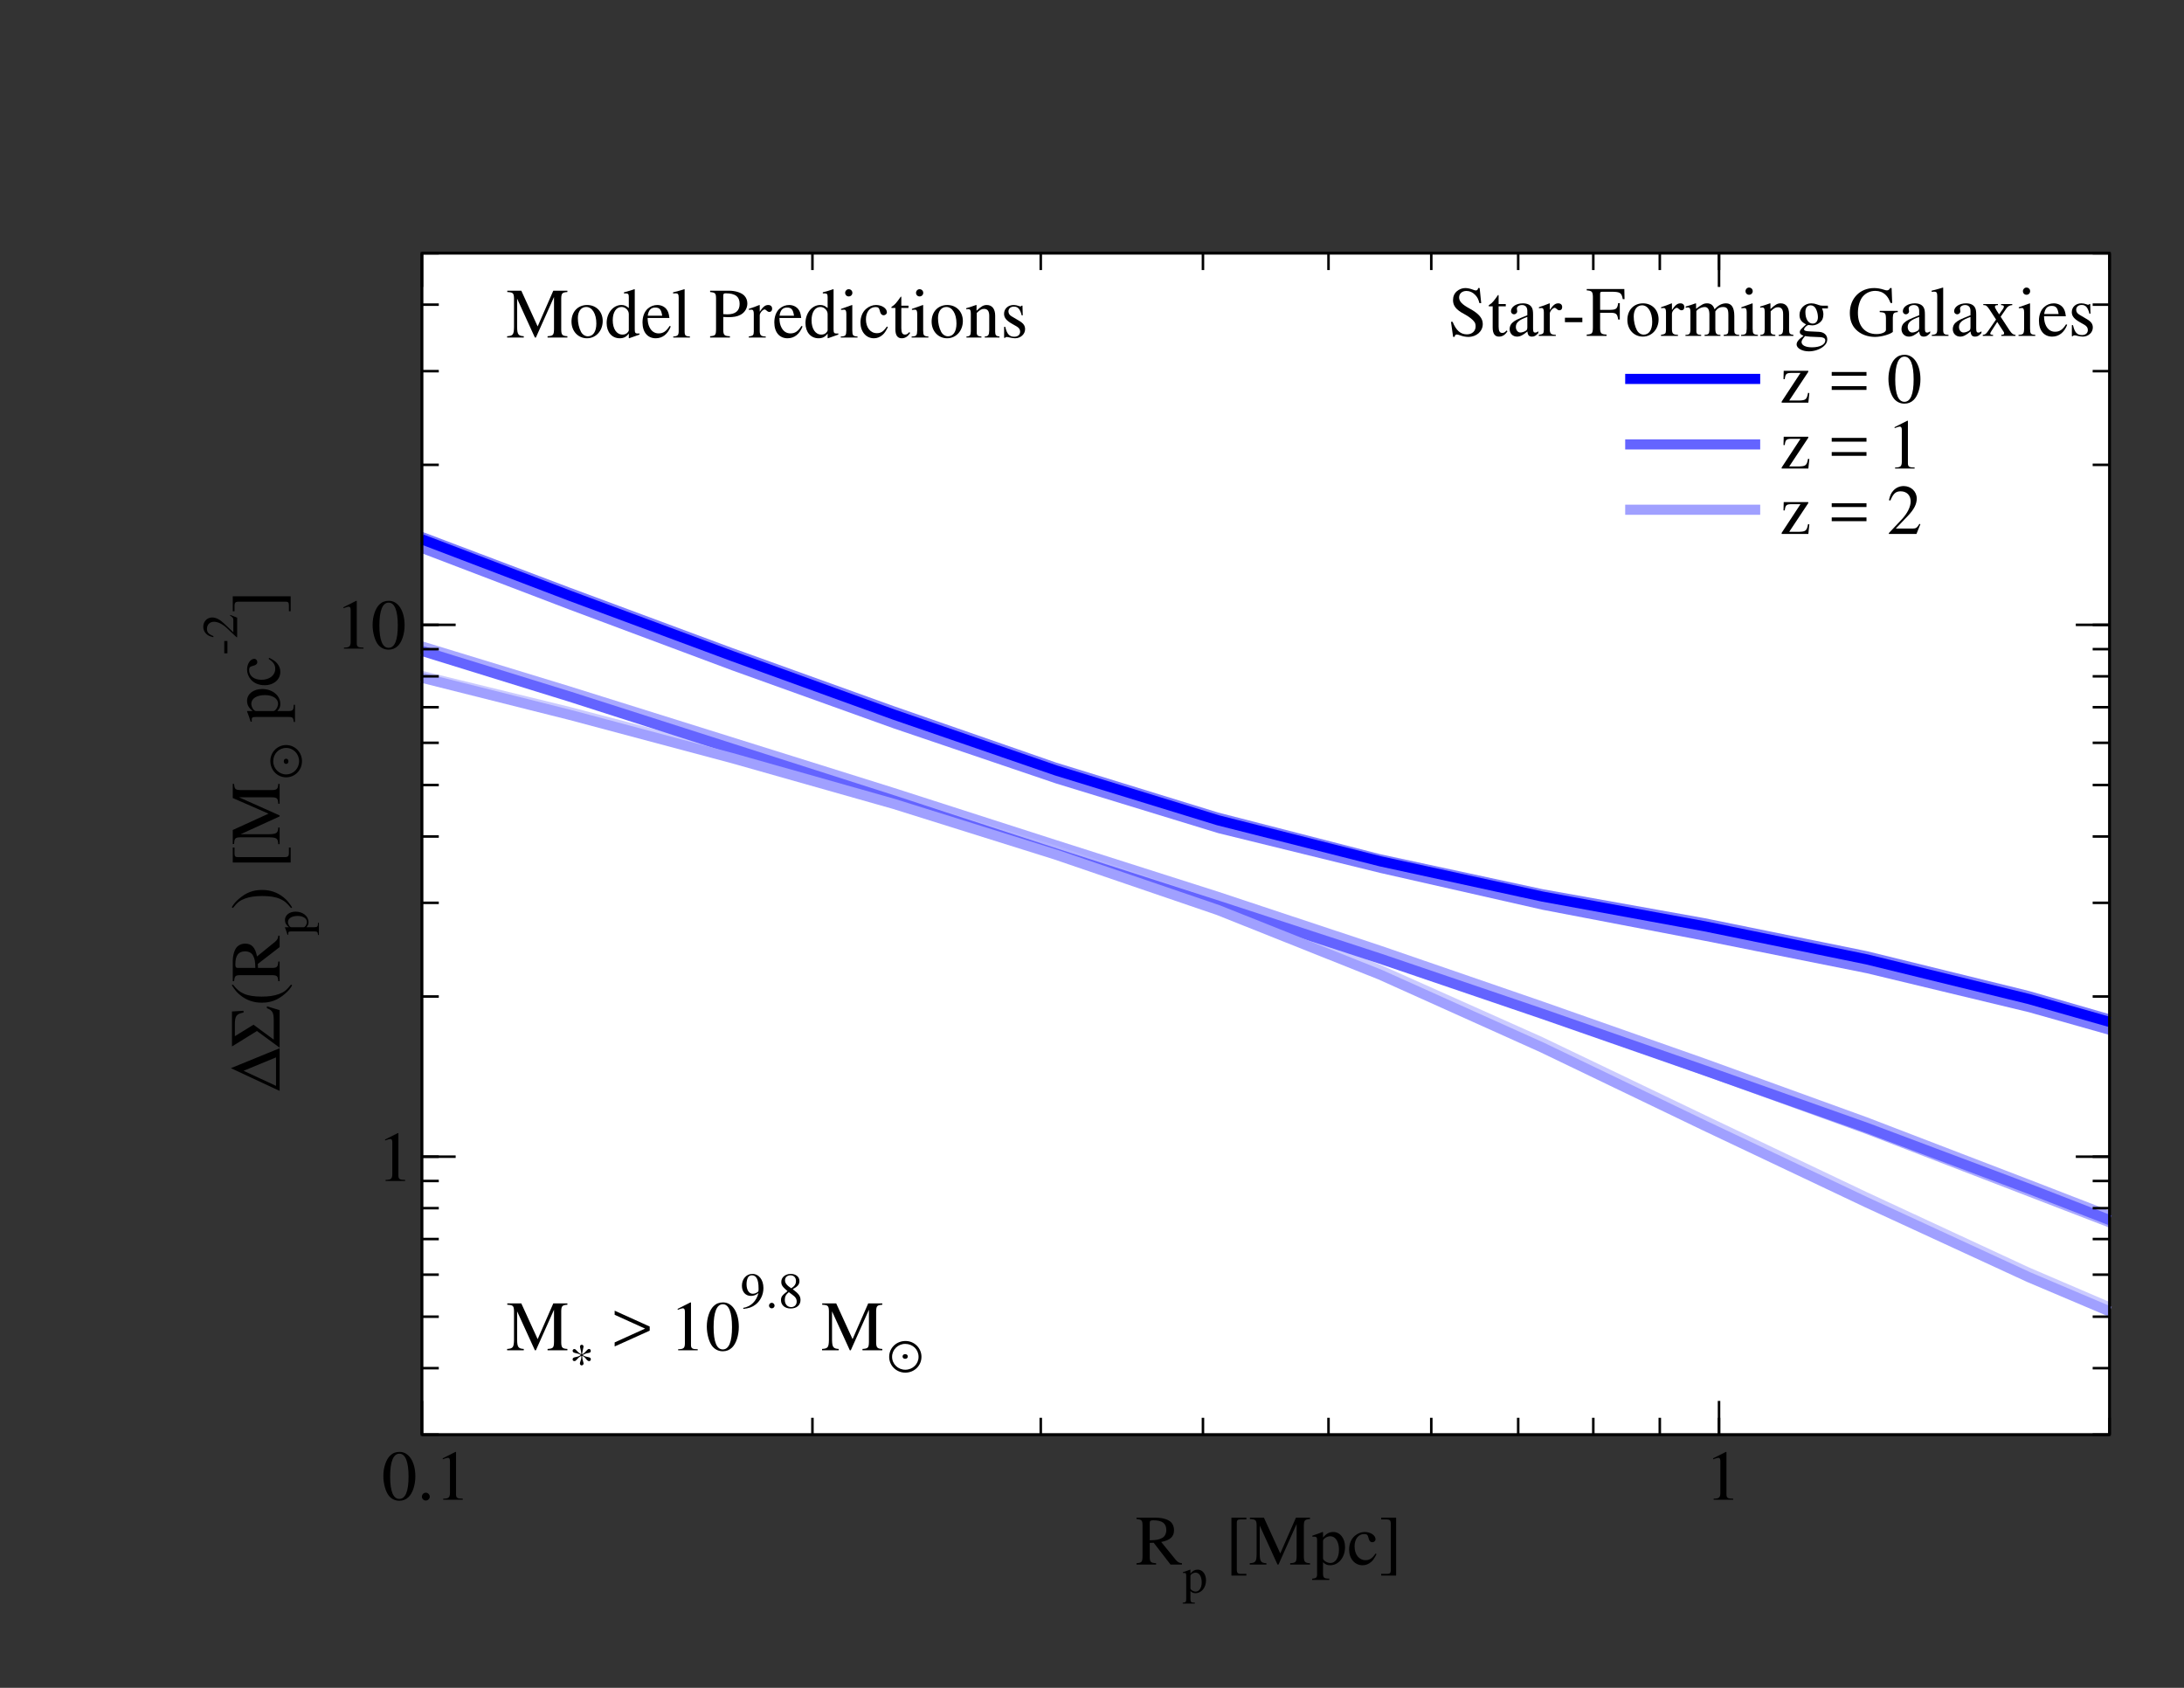 <?xml version="1.0" encoding="UTF-8"?>
<svg xmlns="http://www.w3.org/2000/svg" xmlns:xlink="http://www.w3.org/1999/xlink" width="792pt" height="612pt" viewBox="0 0 792 612" version="1.2">
<rect x="0" y="0" width="792" height="612" fill="#333333" stroke="none"/>
<g id="surface1">
<path style=" stroke:none;fill-rule:nonzero;fill:rgb(100%,100%,100%);fill-opacity:1;" d="M 153 520.199 L 765 520.199 L 765 91.801 L 153 91.801 Z M 153 520.199 "/>
<path style=" stroke:none;fill-rule:nonzero;fill:rgb(26.961%,26.961%,100%);fill-opacity:0.7;" d="M 153 200.613 L 206.551 221.055 L 265.363 243.023 L 324.176 264.141 L 382.988 284.09 L 441.742 302.082 L 500.555 316.527 L 559.367 329.867 L 618.18 341.129 L 676.934 352.879 L 735.746 367.016 L 765 375.277 L 765 367.75 L 735.746 359.305 L 676.934 344.863 L 618.18 332.93 L 559.367 322.402 L 500.555 309.734 L 441.742 294.617 L 382.988 276.504 L 324.176 256.062 L 265.363 234.887 L 206.551 213.035 L 153 192.781 "/>
<path style=" stroke:none;fill-rule:nonzero;fill:rgb(52.013%,52.013%,100%);fill-opacity:0.7;" d="M 153 236.047 L 206.551 252.57 L 265.363 271.176 L 324.176 290.211 L 382.988 309.426 L 441.742 328.582 L 500.555 348.352 L 559.367 368.977 L 618.18 390.027 L 676.934 411.266 L 735.746 433.906 L 765 445.168 L 765 438.988 L 735.746 427.664 L 676.934 405.082 L 618.18 383.785 L 559.367 363.102 L 500.555 342.844 L 441.742 323.32 L 382.988 304.594 L 324.176 285.684 L 206.551 248.84 L 153 232.5 "/>
<path style=" stroke:none;fill-rule:nonzero;fill:rgb(71.273%,71.273%,100%);fill-opacity:0.7;" d="M 153 246.516 L 206.551 259.734 L 265.363 275.34 L 324.176 291.984 L 382.988 310.344 L 441.742 330.727 L 500.555 354.41 L 559.367 381.277 L 618.18 409.797 L 676.934 437.703 L 735.746 464.812 L 765 477.176 L 765 472.098 L 735.746 459.551 L 676.934 432.254 L 618.18 404.285 L 559.367 376.074 L 500.555 349.82 L 441.742 326.504 L 382.988 306.551 L 324.176 288.496 L 265.363 271.727 L 206.551 256.305 L 153 243.211 "/>
<path style="fill:none;stroke-width:36.72;stroke-linecap:butt;stroke-linejoin:miter;stroke:rgb(0%,0%,100%);stroke-opacity:1;stroke-miterlimit:10;" d="M 1529.375 4164.648 L 2065.508 3960.234 L 2653.633 3741.758 L 3241.758 3528.789 L 3829.883 3326.211 L 4417.422 3145.664 L 5005.547 2996.953 L 5593.672 2869.062 L 6181.797 2761.328 L 6769.336 2641.406 L 7357.461 2497.578 L 7650.625 2414.336 " transform="matrix(0.1,0,0,-0.1,0,612)"/>
<path style="fill:none;stroke-width:36.72;stroke-linecap:butt;stroke-linejoin:miter;stroke:rgb(39.209%,39.209%,100%);stroke-opacity:1;stroke-miterlimit:10;" d="M 1529.375 3760.117 L 2065.508 3594.297 L 2653.633 3405.781 L 3241.758 3217.305 L 3829.883 3025.117 L 4417.422 2836.016 L 5005.547 2643.828 L 5593.672 2443.711 L 6181.797 2238.711 L 6769.336 2030.625 L 7357.461 1809.688 L 7650.625 1695.859 " transform="matrix(0.1,0,0,-0.1,0,612)"/>
<path style="fill:none;stroke-width:36.72;stroke-linecap:butt;stroke-linejoin:miter;stroke:rgb(62.694%,62.694%,100%);stroke-opacity:1;stroke-miterlimit:10;" d="M 1529.375 3662.812 L 2065.508 3528.164 L 2653.633 3371.523 L 3241.758 3205.039 L 3829.883 3020.82 L 4417.422 2820.117 L 5005.547 2585.703 L 5593.672 2321.328 L 6181.797 2038.555 L 6769.336 1760.117 L 7357.461 1488.984 L 7650.625 1364.766 " transform="matrix(0.1,0,0,-0.1,0,612)"/>
<path style="fill:none;stroke-width:9.18;stroke-linecap:butt;stroke-linejoin:miter;stroke:rgb(0%,0%,0%);stroke-opacity:1;stroke-miterlimit:10;" d="M 1530 918.008 L 7650 918.008 " transform="matrix(0.1,0,0,-0.1,0,612)"/>
<path style="fill:none;stroke-width:9.18;stroke-linecap:butt;stroke-linejoin:miter;stroke:rgb(0%,0%,0%);stroke-opacity:1;stroke-miterlimit:10;" d="M 1530 5201.992 L 7650 5201.992 " transform="matrix(0.1,0,0,-0.1,0,612)"/>
<path style="fill:none;stroke-width:9.18;stroke-linecap:butt;stroke-linejoin:miter;stroke:rgb(0%,0%,0%);stroke-opacity:1;stroke-miterlimit:10;" d="M 2946.172 918.008 L 2946.172 979.18 " transform="matrix(0.1,0,0,-0.1,0,612)"/>
<path style="fill:none;stroke-width:9.18;stroke-linecap:butt;stroke-linejoin:miter;stroke:rgb(0%,0%,0%);stroke-opacity:1;stroke-miterlimit:10;" d="M 2946.172 5201.992 L 2946.172 5140.781 " transform="matrix(0.1,0,0,-0.1,0,612)"/>
<path style="fill:none;stroke-width:9.18;stroke-linecap:butt;stroke-linejoin:miter;stroke:rgb(0%,0%,0%);stroke-opacity:1;stroke-miterlimit:10;" d="M 3774.219 918.008 L 3774.219 979.18 " transform="matrix(0.1,0,0,-0.1,0,612)"/>
<path style="fill:none;stroke-width:9.18;stroke-linecap:butt;stroke-linejoin:miter;stroke:rgb(0%,0%,0%);stroke-opacity:1;stroke-miterlimit:10;" d="M 3774.219 5201.992 L 3774.219 5140.781 " transform="matrix(0.1,0,0,-0.1,0,612)"/>
<path style="fill:none;stroke-width:9.18;stroke-linecap:butt;stroke-linejoin:miter;stroke:rgb(0%,0%,0%);stroke-opacity:1;stroke-miterlimit:10;" d="M 4362.344 918.008 L 4362.344 979.18 " transform="matrix(0.1,0,0,-0.1,0,612)"/>
<path style="fill:none;stroke-width:9.18;stroke-linecap:butt;stroke-linejoin:miter;stroke:rgb(0%,0%,0%);stroke-opacity:1;stroke-miterlimit:10;" d="M 4362.344 5201.992 L 4362.344 5140.781 " transform="matrix(0.1,0,0,-0.1,0,612)"/>
<path style="fill:none;stroke-width:9.18;stroke-linecap:butt;stroke-linejoin:miter;stroke:rgb(0%,0%,0%);stroke-opacity:1;stroke-miterlimit:10;" d="M 4817.656 918.008 L 4817.656 979.18 " transform="matrix(0.1,0,0,-0.1,0,612)"/>
<path style="fill:none;stroke-width:9.18;stroke-linecap:butt;stroke-linejoin:miter;stroke:rgb(0%,0%,0%);stroke-opacity:1;stroke-miterlimit:10;" d="M 4817.656 5201.992 L 4817.656 5140.781 " transform="matrix(0.1,0,0,-0.1,0,612)"/>
<path style="fill:none;stroke-width:9.18;stroke-linecap:butt;stroke-linejoin:miter;stroke:rgb(0%,0%,0%);stroke-opacity:1;stroke-miterlimit:10;" d="M 5190.352 918.008 L 5190.352 979.18 " transform="matrix(0.1,0,0,-0.1,0,612)"/>
<path style="fill:none;stroke-width:9.18;stroke-linecap:butt;stroke-linejoin:miter;stroke:rgb(0%,0%,0%);stroke-opacity:1;stroke-miterlimit:10;" d="M 5190.352 5201.992 L 5190.352 5140.781 " transform="matrix(0.1,0,0,-0.1,0,612)"/>
<path style="fill:none;stroke-width:9.18;stroke-linecap:butt;stroke-linejoin:miter;stroke:rgb(0%,0%,0%);stroke-opacity:1;stroke-miterlimit:10;" d="M 5505.547 918.008 L 5505.547 979.18 " transform="matrix(0.1,0,0,-0.1,0,612)"/>
<path style="fill:none;stroke-width:9.18;stroke-linecap:butt;stroke-linejoin:miter;stroke:rgb(0%,0%,0%);stroke-opacity:1;stroke-miterlimit:10;" d="M 5505.547 5201.992 L 5505.547 5140.781 " transform="matrix(0.1,0,0,-0.1,0,612)"/>
<path style="fill:none;stroke-width:9.18;stroke-linecap:butt;stroke-linejoin:miter;stroke:rgb(0%,0%,0%);stroke-opacity:1;stroke-miterlimit:10;" d="M 5777.891 918.008 L 5777.891 979.18 " transform="matrix(0.1,0,0,-0.1,0,612)"/>
<path style="fill:none;stroke-width:9.18;stroke-linecap:butt;stroke-linejoin:miter;stroke:rgb(0%,0%,0%);stroke-opacity:1;stroke-miterlimit:10;" d="M 5777.891 5201.992 L 5777.891 5140.781 " transform="matrix(0.1,0,0,-0.1,0,612)"/>
<path style="fill:none;stroke-width:9.18;stroke-linecap:butt;stroke-linejoin:miter;stroke:rgb(0%,0%,0%);stroke-opacity:1;stroke-miterlimit:10;" d="M 6019.023 918.008 L 6019.023 979.18 " transform="matrix(0.1,0,0,-0.1,0,612)"/>
<path style="fill:none;stroke-width:9.18;stroke-linecap:butt;stroke-linejoin:miter;stroke:rgb(0%,0%,0%);stroke-opacity:1;stroke-miterlimit:10;" d="M 6019.023 5201.992 L 6019.023 5140.781 " transform="matrix(0.1,0,0,-0.1,0,612)"/>
<path style="fill:none;stroke-width:9.18;stroke-linecap:butt;stroke-linejoin:miter;stroke:rgb(0%,0%,0%);stroke-opacity:1;stroke-miterlimit:10;" d="M 6233.828 918.008 L 6233.828 979.18 " transform="matrix(0.1,0,0,-0.1,0,612)"/>
<path style="fill:none;stroke-width:9.18;stroke-linecap:butt;stroke-linejoin:miter;stroke:rgb(0%,0%,0%);stroke-opacity:1;stroke-miterlimit:10;" d="M 6233.828 5201.992 L 6233.828 5140.781 " transform="matrix(0.1,0,0,-0.1,0,612)"/>
<path style="fill:none;stroke-width:9.18;stroke-linecap:butt;stroke-linejoin:miter;stroke:rgb(0%,0%,0%);stroke-opacity:1;stroke-miterlimit:10;" d="M 7650 918.008 L 7650 979.18 " transform="matrix(0.1,0,0,-0.1,0,612)"/>
<path style="fill:none;stroke-width:9.18;stroke-linecap:butt;stroke-linejoin:miter;stroke:rgb(0%,0%,0%);stroke-opacity:1;stroke-miterlimit:10;" d="M 7650 5201.992 L 7650 5140.781 " transform="matrix(0.1,0,0,-0.1,0,612)"/>
<path style="fill:none;stroke-width:9.18;stroke-linecap:butt;stroke-linejoin:miter;stroke:rgb(0%,0%,0%);stroke-opacity:1;stroke-miterlimit:10;" d="M 1530 918.008 L 1530 1040.391 " transform="matrix(0.1,0,0,-0.1,0,612)"/>
<path style="fill:none;stroke-width:9.18;stroke-linecap:butt;stroke-linejoin:miter;stroke:rgb(0%,0%,0%);stroke-opacity:1;stroke-miterlimit:10;" d="M 1530 5201.992 L 1530 5079.609 " transform="matrix(0.1,0,0,-0.1,0,612)"/>
<path style="fill:none;stroke-width:9.18;stroke-linecap:butt;stroke-linejoin:miter;stroke:rgb(0%,0%,0%);stroke-opacity:1;stroke-miterlimit:10;" d="M 6233.828 918.008 L 6233.828 1040.391 " transform="matrix(0.1,0,0,-0.1,0,612)"/>
<path style="fill:none;stroke-width:9.18;stroke-linecap:butt;stroke-linejoin:miter;stroke:rgb(0%,0%,0%);stroke-opacity:1;stroke-miterlimit:10;" d="M 6233.828 5201.992 L 6233.828 5079.609 " transform="matrix(0.1,0,0,-0.1,0,612)"/>
<path style=" stroke:none;fill-rule:nonzero;fill:rgb(0%,0%,0%);fill-opacity:1;" d="M 144.922 526.445 C 143.508 526.445 142.43 526.855 141.48 527.781 C 139.992 529.219 139.016 532.168 139.016 535.172 C 139.016 537.996 139.863 540.977 141.07 542.414 C 142.02 543.543 143.328 544.16 144.82 544.16 C 146.129 544.16 147.234 543.723 148.156 542.824 C 149.645 541.414 150.621 538.434 150.621 535.328 C 150.621 530.062 148.285 526.445 144.922 526.445 Z M 144.844 527.109 C 147.004 527.109 148.156 530.012 148.156 535.379 C 148.156 540.746 147.027 543.492 144.82 543.492 C 142.609 543.492 141.48 540.746 141.48 535.406 C 141.48 529.938 142.637 527.109 144.844 527.109 "/>
<path style=" stroke:none;fill-rule:nonzero;fill:rgb(0%,0%,0%);fill-opacity:1;" d="M 154.41 541.234 C 153.641 541.234 152.996 541.875 152.996 542.695 C 152.996 543.441 153.641 544.082 154.383 544.082 C 155.18 544.082 155.848 543.465 155.848 542.695 C 155.848 541.898 155.18 541.234 154.41 541.234 "/>
<path style=" stroke:none;fill-rule:nonzero;fill:rgb(0%,0%,0%);fill-opacity:1;" d="M 160.73 543.801 L 167.816 543.801 L 167.816 543.414 C 165.84 543.414 165.402 543.133 165.379 541.898 L 165.379 526.496 L 165.172 526.445 L 160.551 528.781 L 160.551 529.141 C 161.551 528.754 162.168 528.574 162.398 528.574 C 162.938 528.574 163.168 528.961 163.168 529.781 L 163.168 541.414 C 163.117 543.031 162.68 543.391 160.73 543.414 L 160.73 543.801 "/>
<path style=" stroke:none;fill-rule:nonzero;fill:rgb(0%,0%,0%);fill-opacity:1;" d="M 621.43 543.801 L 628.516 543.801 L 628.516 543.414 C 626.539 543.414 626.102 543.133 626.078 541.898 L 626.078 526.496 L 625.871 526.445 L 621.25 528.781 L 621.25 529.141 C 622.254 528.754 622.867 528.574 623.098 528.574 C 623.637 528.574 623.867 528.961 623.867 529.781 L 623.867 541.414 C 623.816 543.031 623.383 543.391 621.43 543.414 L 621.43 543.801 "/>
<path style=" stroke:none;fill-rule:nonzero;fill:rgb(0%,0%,0%);fill-opacity:1;" d="M 428.621 566.812 C 427.645 566.734 427.133 566.477 426.387 565.605 L 421.098 559.109 C 424.359 558.469 425.742 557.184 425.742 554.82 C 425.742 553.719 425.41 552.77 424.742 552.023 C 423.766 550.969 421.637 550.305 419.223 550.305 L 412.137 550.305 L 412.137 550.789 C 414.035 550.996 414.293 551.227 414.32 553.102 L 414.32 564.219 C 414.293 566.402 414.062 566.656 412.137 566.812 L 412.137 567.301 L 419.246 567.301 L 419.246 566.812 C 417.273 566.684 416.965 566.375 416.938 564.5 L 416.938 559.445 L 418.375 559.391 L 424.484 567.301 L 428.621 567.301 Z M 416.938 552.18 C 416.938 551.461 417.219 551.254 418.246 551.254 C 421.457 551.254 422.945 552.359 422.945 554.77 C 422.945 556.055 422.406 557.133 421.484 557.621 C 420.301 558.289 419.402 558.441 416.938 558.492 L 416.938 552.18 "/>
<path style=" stroke:none;fill-rule:nonzero;fill:rgb(0%,0%,0%);fill-opacity:1;" d="M 428.891 581.445 L 433.293 581.445 L 433.293 581.117 C 431.93 581.102 431.711 580.918 431.691 579.754 L 431.691 576.898 C 432.348 577.5 432.766 577.68 433.527 577.68 C 435.691 577.68 437.348 575.645 437.348 573.008 C 437.348 570.754 436.074 569.133 434.312 569.133 C 433.293 569.133 432.492 569.57 431.691 570.57 L 431.691 569.172 L 431.582 569.133 C 430.602 569.516 429.965 569.754 428.965 570.062 L 428.965 570.352 C 429.129 570.336 429.254 570.336 429.418 570.336 C 430.035 570.336 430.164 570.516 430.164 571.371 L 430.164 579.883 C 430.164 580.848 429.965 581.027 428.891 581.137 Z M 431.691 571.426 C 431.691 570.879 432.711 570.227 433.547 570.227 C 434.891 570.227 435.781 571.609 435.781 573.734 C 435.781 575.734 434.891 577.102 433.582 577.102 C 432.727 577.102 431.691 576.445 431.691 575.898 L 431.691 571.426 "/>
<path style=" stroke:none;fill-rule:nonzero;fill:rgb(0%,0%,0%);fill-opacity:1;" d="M 451.977 550.945 L 451.977 550.305 L 446.559 550.305 L 446.559 571.305 L 451.977 571.305 L 451.977 570.664 L 449.77 570.664 C 448.895 570.637 448.535 570.254 448.512 569.328 L 448.512 552.074 C 448.535 551.254 448.82 550.969 449.664 550.945 L 451.977 550.945 "/>
<path style=" stroke:none;fill-rule:nonzero;fill:rgb(0%,0%,0%);fill-opacity:1;" d="M 475.059 550.305 L 469.949 550.305 L 464.273 563.27 L 458.344 550.305 L 453.258 550.305 L 453.258 550.789 C 455.363 550.895 455.648 551.176 455.699 553.102 L 455.699 563.527 C 455.648 566.246 455.312 566.684 453.207 566.812 L 453.207 567.301 L 459.242 567.301 L 459.242 566.812 C 457.266 566.711 456.879 566.172 456.828 563.527 L 456.828 553.18 L 463.273 567.301 L 463.633 567.301 L 470.203 552.59 L 470.203 564.219 C 470.18 566.402 469.898 566.684 467.867 566.812 L 467.867 567.301 L 475.059 567.301 L 475.059 566.812 C 473.211 566.711 472.875 566.352 472.824 564.5 L 472.824 553.102 C 472.875 551.254 473.184 550.918 475.059 550.789 L 475.059 550.305 "/>
<path style=" stroke:none;fill-rule:nonzero;fill:rgb(0%,0%,0%);fill-opacity:1;" d="M 475.828 572.871 L 482.043 572.871 L 482.043 572.41 C 480.117 572.383 479.809 572.125 479.781 570.484 L 479.781 566.453 C 480.707 567.301 481.297 567.555 482.375 567.555 C 485.43 567.555 487.766 564.68 487.766 560.957 C 487.766 557.773 485.969 555.488 483.48 555.488 C 482.043 555.488 480.914 556.105 479.781 557.516 L 479.781 555.539 L 479.629 555.488 C 478.242 556.027 477.344 556.363 475.93 556.797 L 475.93 557.211 C 476.164 557.184 476.344 557.184 476.574 557.184 C 477.445 557.184 477.625 557.441 477.625 558.648 L 477.625 570.664 C 477.625 572.023 477.344 572.281 475.828 572.434 Z M 479.781 558.727 C 479.781 557.953 481.219 557.031 482.402 557.031 C 484.301 557.031 485.559 558.98 485.559 561.984 C 485.559 564.809 484.301 566.734 482.453 566.734 C 481.246 566.734 479.781 565.812 479.781 565.039 L 479.781 558.727 "/>
<path style=" stroke:none;fill-rule:nonzero;fill:rgb(0%,0%,0%);fill-opacity:1;" d="M 498.82 563.297 C 497.586 565.094 496.664 565.707 495.199 565.707 C 492.836 565.707 491.219 563.656 491.219 560.703 C 491.219 558.031 492.633 556.234 494.711 556.234 C 495.633 556.234 495.969 556.516 496.227 557.469 L 496.379 558.031 C 496.586 558.777 497.047 559.211 497.613 559.211 C 498.281 559.211 498.82 558.727 498.82 558.133 C 498.82 556.695 497.023 555.488 494.863 555.488 C 493.605 555.488 492.297 556.004 491.242 556.93 C 489.961 558.059 489.242 559.805 489.242 561.855 C 489.242 565.168 491.27 567.555 494.121 567.555 C 495.273 567.555 496.305 567.145 497.227 566.352 C 497.922 565.758 498.406 565.039 499.18 563.527 L 498.82 563.297 "/>
<path style=" stroke:none;fill-rule:nonzero;fill:rgb(0%,0%,0%);fill-opacity:1;" d="M 500.871 570.664 L 500.871 571.305 L 506.289 571.305 L 506.289 550.305 L 500.871 550.305 L 500.871 550.945 L 503.082 550.945 C 503.953 550.969 504.312 551.355 504.34 552.281 L 504.34 569.535 C 504.312 570.355 504.031 570.637 503.184 570.664 L 500.871 570.664 "/>
<path style="fill:none;stroke-width:9.18;stroke-linecap:butt;stroke-linejoin:miter;stroke:rgb(0%,0%,0%);stroke-opacity:1;stroke-miterlimit:10;" d="M 1530 918.008 L 1530 5201.992 " transform="matrix(0.1,0,0,-0.1,0,612)"/>
<path style="fill:none;stroke-width:9.18;stroke-linecap:butt;stroke-linejoin:miter;stroke:rgb(0%,0%,0%);stroke-opacity:1;stroke-miterlimit:10;" d="M 7650 918.008 L 7650 5201.992 " transform="matrix(0.1,0,0,-0.1,0,612)"/>
<path style="fill:none;stroke-width:9.18;stroke-linecap:butt;stroke-linejoin:miter;stroke:rgb(0%,0%,0%);stroke-opacity:1;stroke-miterlimit:10;" d="M 1530 918.008 L 1591.211 918.008 " transform="matrix(0.1,0,0,-0.1,0,612)"/>
<path style="fill:none;stroke-width:9.18;stroke-linecap:butt;stroke-linejoin:miter;stroke:rgb(0%,0%,0%);stroke-opacity:1;stroke-miterlimit:10;" d="M 7650 918.008 L 7588.789 918.008 " transform="matrix(0.1,0,0,-0.1,0,612)"/>
<path style="fill:none;stroke-width:9.18;stroke-linecap:butt;stroke-linejoin:miter;stroke:rgb(0%,0%,0%);stroke-opacity:1;stroke-miterlimit:10;" d="M 1530 1159.141 L 1591.211 1159.141 " transform="matrix(0.1,0,0,-0.1,0,612)"/>
<path style="fill:none;stroke-width:9.18;stroke-linecap:butt;stroke-linejoin:miter;stroke:rgb(0%,0%,0%);stroke-opacity:1;stroke-miterlimit:10;" d="M 7650 1159.141 L 7588.789 1159.141 " transform="matrix(0.1,0,0,-0.1,0,612)"/>
<path style="fill:none;stroke-width:9.18;stroke-linecap:butt;stroke-linejoin:miter;stroke:rgb(0%,0%,0%);stroke-opacity:1;stroke-miterlimit:10;" d="M 1530 1345.781 L 1591.211 1345.781 " transform="matrix(0.1,0,0,-0.1,0,612)"/>
<path style="fill:none;stroke-width:9.18;stroke-linecap:butt;stroke-linejoin:miter;stroke:rgb(0%,0%,0%);stroke-opacity:1;stroke-miterlimit:10;" d="M 7650 1345.781 L 7588.789 1345.781 " transform="matrix(0.1,0,0,-0.1,0,612)"/>
<path style="fill:none;stroke-width:9.18;stroke-linecap:butt;stroke-linejoin:miter;stroke:rgb(0%,0%,0%);stroke-opacity:1;stroke-miterlimit:10;" d="M 1530 1498.164 L 1591.211 1498.164 " transform="matrix(0.1,0,0,-0.1,0,612)"/>
<path style="fill:none;stroke-width:9.18;stroke-linecap:butt;stroke-linejoin:miter;stroke:rgb(0%,0%,0%);stroke-opacity:1;stroke-miterlimit:10;" d="M 7650 1498.164 L 7588.789 1498.164 " transform="matrix(0.1,0,0,-0.1,0,612)"/>
<path style="fill:none;stroke-width:9.18;stroke-linecap:butt;stroke-linejoin:miter;stroke:rgb(0%,0%,0%);stroke-opacity:1;stroke-miterlimit:10;" d="M 1530 1627.305 L 1591.211 1627.305 " transform="matrix(0.1,0,0,-0.1,0,612)"/>
<path style="fill:none;stroke-width:9.18;stroke-linecap:butt;stroke-linejoin:miter;stroke:rgb(0%,0%,0%);stroke-opacity:1;stroke-miterlimit:10;" d="M 7650 1627.305 L 7588.789 1627.305 " transform="matrix(0.1,0,0,-0.1,0,612)"/>
<path style="fill:none;stroke-width:9.18;stroke-linecap:butt;stroke-linejoin:miter;stroke:rgb(0%,0%,0%);stroke-opacity:1;stroke-miterlimit:10;" d="M 1530 1739.297 L 1591.211 1739.297 " transform="matrix(0.1,0,0,-0.1,0,612)"/>
<path style="fill:none;stroke-width:9.18;stroke-linecap:butt;stroke-linejoin:miter;stroke:rgb(0%,0%,0%);stroke-opacity:1;stroke-miterlimit:10;" d="M 7650 1739.297 L 7588.789 1739.297 " transform="matrix(0.1,0,0,-0.1,0,612)"/>
<path style="fill:none;stroke-width:9.18;stroke-linecap:butt;stroke-linejoin:miter;stroke:rgb(0%,0%,0%);stroke-opacity:1;stroke-miterlimit:10;" d="M 1530 1837.852 L 1591.211 1837.852 " transform="matrix(0.1,0,0,-0.1,0,612)"/>
<path style="fill:none;stroke-width:9.18;stroke-linecap:butt;stroke-linejoin:miter;stroke:rgb(0%,0%,0%);stroke-opacity:1;stroke-miterlimit:10;" d="M 7650 1837.852 L 7588.789 1837.852 " transform="matrix(0.1,0,0,-0.1,0,612)"/>
<path style="fill:none;stroke-width:9.18;stroke-linecap:butt;stroke-linejoin:miter;stroke:rgb(0%,0%,0%);stroke-opacity:1;stroke-miterlimit:10;" d="M 1530 1925.977 L 1591.211 1925.977 " transform="matrix(0.1,0,0,-0.1,0,612)"/>
<path style="fill:none;stroke-width:9.18;stroke-linecap:butt;stroke-linejoin:miter;stroke:rgb(0%,0%,0%);stroke-opacity:1;stroke-miterlimit:10;" d="M 7650 1925.977 L 7588.789 1925.977 " transform="matrix(0.1,0,0,-0.1,0,612)"/>
<path style="fill:none;stroke-width:9.18;stroke-linecap:butt;stroke-linejoin:miter;stroke:rgb(0%,0%,0%);stroke-opacity:1;stroke-miterlimit:10;" d="M 1530 2506.758 L 1591.211 2506.758 " transform="matrix(0.1,0,0,-0.1,0,612)"/>
<path style="fill:none;stroke-width:9.18;stroke-linecap:butt;stroke-linejoin:miter;stroke:rgb(0%,0%,0%);stroke-opacity:1;stroke-miterlimit:10;" d="M 7650 2506.758 L 7588.789 2506.758 " transform="matrix(0.1,0,0,-0.1,0,612)"/>
<path style="fill:none;stroke-width:9.18;stroke-linecap:butt;stroke-linejoin:miter;stroke:rgb(0%,0%,0%);stroke-opacity:1;stroke-miterlimit:10;" d="M 1530 2846.406 L 1591.211 2846.406 " transform="matrix(0.1,0,0,-0.1,0,612)"/>
<path style="fill:none;stroke-width:9.18;stroke-linecap:butt;stroke-linejoin:miter;stroke:rgb(0%,0%,0%);stroke-opacity:1;stroke-miterlimit:10;" d="M 7650 2846.406 L 7588.789 2846.406 " transform="matrix(0.1,0,0,-0.1,0,612)"/>
<path style="fill:none;stroke-width:9.18;stroke-linecap:butt;stroke-linejoin:miter;stroke:rgb(0%,0%,0%);stroke-opacity:1;stroke-miterlimit:10;" d="M 1530 3086.914 L 1591.211 3086.914 " transform="matrix(0.1,0,0,-0.1,0,612)"/>
<path style="fill:none;stroke-width:9.18;stroke-linecap:butt;stroke-linejoin:miter;stroke:rgb(0%,0%,0%);stroke-opacity:1;stroke-miterlimit:10;" d="M 7650 3086.914 L 7588.789 3086.914 " transform="matrix(0.1,0,0,-0.1,0,612)"/>
<path style="fill:none;stroke-width:9.18;stroke-linecap:butt;stroke-linejoin:miter;stroke:rgb(0%,0%,0%);stroke-opacity:1;stroke-miterlimit:10;" d="M 1530 3273.594 L 1591.211 3273.594 " transform="matrix(0.1,0,0,-0.1,0,612)"/>
<path style="fill:none;stroke-width:9.18;stroke-linecap:butt;stroke-linejoin:miter;stroke:rgb(0%,0%,0%);stroke-opacity:1;stroke-miterlimit:10;" d="M 7650 3273.594 L 7588.789 3273.594 " transform="matrix(0.1,0,0,-0.1,0,612)"/>
<path style="fill:none;stroke-width:9.18;stroke-linecap:butt;stroke-linejoin:miter;stroke:rgb(0%,0%,0%);stroke-opacity:1;stroke-miterlimit:10;" d="M 1530 3426.602 L 1591.211 3426.602 " transform="matrix(0.1,0,0,-0.1,0,612)"/>
<path style="fill:none;stroke-width:9.18;stroke-linecap:butt;stroke-linejoin:miter;stroke:rgb(0%,0%,0%);stroke-opacity:1;stroke-miterlimit:10;" d="M 7650 3426.602 L 7588.789 3426.602 " transform="matrix(0.1,0,0,-0.1,0,612)"/>
<path style="fill:none;stroke-width:9.18;stroke-linecap:butt;stroke-linejoin:miter;stroke:rgb(0%,0%,0%);stroke-opacity:1;stroke-miterlimit:10;" d="M 1530 3555.703 L 1591.211 3555.703 " transform="matrix(0.1,0,0,-0.1,0,612)"/>
<path style="fill:none;stroke-width:9.18;stroke-linecap:butt;stroke-linejoin:miter;stroke:rgb(0%,0%,0%);stroke-opacity:1;stroke-miterlimit:10;" d="M 7650 3555.703 L 7588.789 3555.703 " transform="matrix(0.1,0,0,-0.1,0,612)"/>
<path style="fill:none;stroke-width:9.18;stroke-linecap:butt;stroke-linejoin:miter;stroke:rgb(0%,0%,0%);stroke-opacity:1;stroke-miterlimit:10;" d="M 1530 3667.695 L 1591.211 3667.695 " transform="matrix(0.1,0,0,-0.1,0,612)"/>
<path style="fill:none;stroke-width:9.18;stroke-linecap:butt;stroke-linejoin:miter;stroke:rgb(0%,0%,0%);stroke-opacity:1;stroke-miterlimit:10;" d="M 7650 3667.695 L 7588.789 3667.695 " transform="matrix(0.1,0,0,-0.1,0,612)"/>
<path style="fill:none;stroke-width:9.18;stroke-linecap:butt;stroke-linejoin:miter;stroke:rgb(0%,0%,0%);stroke-opacity:1;stroke-miterlimit:10;" d="M 1530 3766.25 L 1591.211 3766.25 " transform="matrix(0.1,0,0,-0.1,0,612)"/>
<path style="fill:none;stroke-width:9.18;stroke-linecap:butt;stroke-linejoin:miter;stroke:rgb(0%,0%,0%);stroke-opacity:1;stroke-miterlimit:10;" d="M 7650 3766.25 L 7588.789 3766.25 " transform="matrix(0.1,0,0,-0.1,0,612)"/>
<path style="fill:none;stroke-width:9.18;stroke-linecap:butt;stroke-linejoin:miter;stroke:rgb(0%,0%,0%);stroke-opacity:1;stroke-miterlimit:10;" d="M 1530 3854.375 L 1591.211 3854.375 " transform="matrix(0.1,0,0,-0.1,0,612)"/>
<path style="fill:none;stroke-width:9.18;stroke-linecap:butt;stroke-linejoin:miter;stroke:rgb(0%,0%,0%);stroke-opacity:1;stroke-miterlimit:10;" d="M 7650 3854.375 L 7588.789 3854.375 " transform="matrix(0.1,0,0,-0.1,0,612)"/>
<path style="fill:none;stroke-width:9.18;stroke-linecap:butt;stroke-linejoin:miter;stroke:rgb(0%,0%,0%);stroke-opacity:1;stroke-miterlimit:10;" d="M 1530 4434.531 L 1591.211 4434.531 " transform="matrix(0.1,0,0,-0.1,0,612)"/>
<path style="fill:none;stroke-width:9.18;stroke-linecap:butt;stroke-linejoin:miter;stroke:rgb(0%,0%,0%);stroke-opacity:1;stroke-miterlimit:10;" d="M 7650 4434.531 L 7588.789 4434.531 " transform="matrix(0.1,0,0,-0.1,0,612)"/>
<path style="fill:none;stroke-width:9.18;stroke-linecap:butt;stroke-linejoin:miter;stroke:rgb(0%,0%,0%);stroke-opacity:1;stroke-miterlimit:10;" d="M 1530 4774.219 L 1591.211 4774.219 " transform="matrix(0.1,0,0,-0.1,0,612)"/>
<path style="fill:none;stroke-width:9.18;stroke-linecap:butt;stroke-linejoin:miter;stroke:rgb(0%,0%,0%);stroke-opacity:1;stroke-miterlimit:10;" d="M 7650 4774.219 L 7588.789 4774.219 " transform="matrix(0.1,0,0,-0.1,0,612)"/>
<path style="fill:none;stroke-width:9.18;stroke-linecap:butt;stroke-linejoin:miter;stroke:rgb(0%,0%,0%);stroke-opacity:1;stroke-miterlimit:10;" d="M 1530 5015.352 L 1591.211 5015.352 " transform="matrix(0.1,0,0,-0.1,0,612)"/>
<path style="fill:none;stroke-width:9.18;stroke-linecap:butt;stroke-linejoin:miter;stroke:rgb(0%,0%,0%);stroke-opacity:1;stroke-miterlimit:10;" d="M 7650 5015.352 L 7588.789 5015.352 " transform="matrix(0.1,0,0,-0.1,0,612)"/>
<path style="fill:none;stroke-width:9.18;stroke-linecap:butt;stroke-linejoin:miter;stroke:rgb(0%,0%,0%);stroke-opacity:1;stroke-miterlimit:10;" d="M 1530 5201.992 L 1591.211 5201.992 " transform="matrix(0.1,0,0,-0.1,0,612)"/>
<path style="fill:none;stroke-width:9.18;stroke-linecap:butt;stroke-linejoin:miter;stroke:rgb(0%,0%,0%);stroke-opacity:1;stroke-miterlimit:10;" d="M 7650 5201.992 L 7588.789 5201.992 " transform="matrix(0.1,0,0,-0.1,0,612)"/>
<path style="fill:none;stroke-width:9.18;stroke-linecap:butt;stroke-linejoin:miter;stroke:rgb(0%,0%,0%);stroke-opacity:1;stroke-miterlimit:10;" d="M 1530 1925.977 L 1652.383 1925.977 " transform="matrix(0.1,0,0,-0.1,0,612)"/>
<path style="fill:none;stroke-width:9.18;stroke-linecap:butt;stroke-linejoin:miter;stroke:rgb(0%,0%,0%);stroke-opacity:1;stroke-miterlimit:10;" d="M 7650 1925.977 L 7527.617 1925.977 " transform="matrix(0.1,0,0,-0.1,0,612)"/>
<path style="fill:none;stroke-width:9.18;stroke-linecap:butt;stroke-linejoin:miter;stroke:rgb(0%,0%,0%);stroke-opacity:1;stroke-miterlimit:10;" d="M 1530 3854.375 L 1652.383 3854.375 " transform="matrix(0.1,0,0,-0.1,0,612)"/>
<path style="fill:none;stroke-width:9.18;stroke-linecap:butt;stroke-linejoin:miter;stroke:rgb(0%,0%,0%);stroke-opacity:1;stroke-miterlimit:10;" d="M 7650 3854.375 L 7527.617 3854.375 " transform="matrix(0.1,0,0,-0.1,0,612)"/>
<path style=" stroke:none;fill-rule:nonzero;fill:rgb(0%,0%,0%);fill-opacity:1;" d="M 139.828 428.199 L 146.914 428.199 L 146.914 427.816 C 144.938 427.816 144.504 427.531 144.477 426.301 L 144.477 410.895 L 144.273 410.844 L 139.648 413.18 L 139.648 413.539 C 140.652 413.156 141.266 412.977 141.496 412.977 C 142.039 412.977 142.27 413.359 142.27 414.18 L 142.27 425.812 C 142.219 427.43 141.781 427.789 139.828 427.816 L 139.828 428.199 "/>
<path style=" stroke:none;fill-rule:nonzero;fill:rgb(0%,0%,0%);fill-opacity:1;" d="M 124.73 235.199 L 131.816 235.199 L 131.816 234.816 C 129.84 234.816 129.402 234.531 129.379 233.301 L 129.379 217.895 L 129.172 217.844 L 124.551 220.18 L 124.551 220.539 C 125.551 220.156 126.168 219.977 126.398 219.977 C 126.938 219.977 127.168 220.359 127.168 221.18 L 127.168 232.812 C 127.117 234.43 126.68 234.789 124.73 234.816 L 124.73 235.199 "/>
<path style=" stroke:none;fill-rule:nonzero;fill:rgb(0%,0%,0%);fill-opacity:1;" d="M 141.023 217.844 C 139.609 217.844 138.531 218.254 137.582 219.18 C 136.094 220.617 135.117 223.57 135.117 226.574 C 135.117 229.398 135.965 232.375 137.172 233.812 C 138.121 234.945 139.43 235.559 140.918 235.559 C 142.227 235.559 143.332 235.121 144.258 234.227 C 145.746 232.812 146.723 229.836 146.723 226.727 C 146.723 221.465 144.383 217.844 141.023 217.844 Z M 140.945 218.512 C 143.102 218.512 144.258 221.41 144.258 226.777 C 144.258 232.145 143.129 234.891 140.918 234.891 C 138.711 234.891 137.582 232.145 137.582 226.805 C 137.582 221.336 138.734 218.512 140.945 218.512 "/>
<path style=" stroke:none;fill-rule:nonzero;fill:rgb(0%,0%,0%);fill-opacity:1;" d="M 101.398 395.547 L 101.398 380.09 L 83.734 387.305 Z M 100.09 393.723 L 88.332 388.254 L 100.09 383.402 L 100.09 393.723 "/>
<path style=" stroke:none;fill-rule:nonzero;fill:rgb(0%,0%,0%);fill-opacity:1;" d="M 85.172 375.711 L 85.172 371.371 C 85.172 368.395 85.766 367.598 88.305 367.16 L 88.305 366.496 L 84.121 366.754 L 84.121 379.434 L 93.184 373.836 L 101.398 379.871 L 101.398 366.266 L 96.777 364.879 L 96.777 365.547 C 98.832 366.367 99.27 367.137 99.27 370.117 L 99.27 376.969 L 91.926 371.555 L 85.172 375.711 "/>
<path style=" stroke:none;fill-rule:nonzero;fill:rgb(0%,0%,0%);fill-opacity:1;" d="M 84.043 357.227 C 85.301 359.129 85.945 359.898 87.125 360.844 C 89.359 362.668 91.926 363.566 94.93 363.566 C 98.215 363.566 100.707 362.617 103.324 360.359 C 104.559 359.305 105.121 358.637 105.945 357.305 L 105.535 356.996 C 103.914 359.047 102.992 359.766 101.094 360.461 C 99.371 361.078 97.445 361.359 94.852 361.359 C 92.156 361.359 90.051 361.027 88.461 360.332 C 86.867 359.613 85.945 358.844 84.453 356.996 L 84.043 357.227 "/>
<path style=" stroke:none;fill-rule:nonzero;fill:rgb(0%,0%,0%);fill-opacity:1;" d="M 100.914 339.281 C 100.836 340.258 100.578 340.77 99.703 341.516 L 93.211 346.805 C 92.566 343.543 91.285 342.156 88.922 342.156 C 87.82 342.156 86.867 342.488 86.125 343.156 C 85.07 344.133 84.402 346.266 84.402 348.676 L 84.402 355.766 L 84.891 355.766 C 85.098 353.863 85.328 353.605 87.203 353.582 L 98.32 353.582 C 100.504 353.605 100.758 353.836 100.914 355.766 L 101.398 355.766 L 101.398 348.652 L 100.914 348.652 C 100.785 350.629 100.477 350.938 98.602 350.961 L 93.543 350.961 L 93.492 349.523 L 101.398 343.414 L 101.398 339.281 Z M 86.277 350.961 C 85.559 350.961 85.352 350.68 85.352 349.652 C 85.352 346.445 86.457 344.953 88.871 344.953 C 90.156 344.953 91.234 345.492 91.719 346.418 C 92.387 347.598 92.543 348.496 92.594 350.961 L 86.277 350.961 "/>
<path style=" stroke:none;fill-rule:nonzero;fill:rgb(0%,0%,0%);fill-opacity:1;" d="M 115.648 339.008 L 115.648 334.609 L 115.32 334.609 C 115.301 335.973 115.117 336.191 113.953 336.207 L 111.102 336.207 C 111.699 335.555 111.883 335.137 111.883 334.371 C 111.883 332.207 109.844 330.555 107.207 330.555 C 104.953 330.555 103.336 331.824 103.336 333.59 C 103.336 334.609 103.77 335.406 104.77 336.207 L 103.371 336.207 L 103.336 336.316 C 103.715 337.301 103.953 337.938 104.262 338.938 L 104.555 338.938 C 104.535 338.773 104.535 338.645 104.535 338.48 C 104.535 337.863 104.719 337.734 105.57 337.734 L 114.082 337.734 C 115.047 337.734 115.227 337.938 115.34 339.008 Z M 105.625 336.207 C 105.078 336.207 104.426 335.191 104.426 334.352 C 104.426 333.008 105.809 332.117 107.938 332.117 C 109.938 332.117 111.301 333.008 111.301 334.316 C 111.301 335.172 110.645 336.207 110.102 336.207 L 105.625 336.207 "/>
<path style=" stroke:none;fill-rule:nonzero;fill:rgb(0%,0%,0%);fill-opacity:1;" d="M 105.945 329.023 C 104.688 327.125 104.043 326.355 102.863 325.406 C 100.629 323.582 98.062 322.684 95.059 322.684 C 91.773 322.684 89.281 323.633 86.664 325.891 C 85.43 326.945 84.867 327.613 84.043 328.945 L 84.453 329.254 C 86.07 327.203 86.969 326.508 88.898 325.789 C 90.617 325.172 92.543 324.891 95.137 324.891 C 97.832 324.891 99.961 325.227 101.504 325.918 C 103.121 326.609 104.043 327.406 105.535 329.254 L 105.945 329.023 "/>
<path style=" stroke:none;fill-rule:nonzero;fill:rgb(0%,0%,0%);fill-opacity:1;" d="M 85.047 307.324 L 84.402 307.324 L 84.402 312.742 L 105.406 312.742 L 105.406 307.324 L 104.766 307.324 L 104.766 309.531 C 104.738 310.406 104.352 310.766 103.43 310.789 L 86.176 310.789 C 85.352 310.766 85.07 310.48 85.047 309.633 L 85.047 307.324 "/>
<path style=" stroke:none;fill-rule:nonzero;fill:rgb(0%,0%,0%);fill-opacity:1;" d="M 84.402 284.242 L 84.402 289.352 L 97.367 295.027 L 84.402 300.957 L 84.402 306.039 L 84.891 306.039 C 84.992 303.938 85.277 303.652 87.203 303.602 L 97.625 303.602 C 100.348 303.652 100.785 303.984 100.914 306.094 L 101.398 306.094 L 101.398 300.059 L 100.914 300.059 C 100.809 302.035 100.27 302.422 97.625 302.473 L 87.277 302.473 L 101.398 296.027 L 101.398 295.668 L 86.688 289.094 L 98.32 289.094 C 100.504 289.121 100.785 289.402 100.914 291.43 L 101.398 291.43 L 101.398 284.242 L 100.914 284.242 C 100.809 286.09 100.449 286.426 98.602 286.477 L 87.203 286.477 C 85.352 286.426 85.02 286.117 84.891 284.242 L 84.402 284.242 "/>
<path style=" stroke:none;fill-rule:nonzero;fill:rgb(0%,0%,0%);fill-opacity:1;" d="M 98.035 275.922 C 98.035 279.258 100.551 281.852 103.785 281.852 C 106.969 281.852 109.512 279.258 109.512 275.996 C 109.512 272.738 106.969 270.145 103.758 270.145 C 100.602 270.145 98.035 272.738 98.035 275.922 Z M 99.086 276.047 C 99.086 273.301 101.117 271.195 103.785 271.195 C 106.379 271.195 108.457 273.328 108.457 275.996 C 108.457 278.668 106.379 280.797 103.758 280.797 C 101.191 280.797 99.086 278.668 99.086 276.047 "/>
<path style=" stroke:none;fill-rule:nonzero;fill:rgb(0%,0%,0%);fill-opacity:1;" d="M 102.91 276.113 C 102.91 276.613 103.27 276.996 103.746 276.996 C 104.234 276.996 104.594 276.613 104.594 276.113 L 104.594 275.984 C 104.594 275.484 104.234 275.098 103.746 275.098 C 103.27 275.098 102.91 275.484 102.91 275.984 L 102.91 276.113 "/>
<path style=" stroke:none;fill-rule:nonzero;fill:rgb(0%,0%,0%);fill-opacity:1;" d="M 106.973 261.773 L 106.973 255.559 L 106.508 255.559 C 106.484 257.484 106.227 257.793 104.586 257.816 L 100.555 257.816 C 101.398 256.895 101.656 256.305 101.656 255.227 C 101.656 252.168 98.781 249.832 95.059 249.832 C 91.875 249.832 89.59 251.629 89.59 254.121 C 89.59 255.559 90.207 256.688 91.617 257.816 L 89.641 257.816 L 89.59 257.973 C 90.129 259.359 90.461 260.258 90.898 261.668 L 91.309 261.668 C 91.285 261.438 91.285 261.258 91.285 261.027 C 91.285 260.156 91.539 259.977 92.746 259.977 L 104.766 259.977 C 106.121 259.977 106.383 260.258 106.535 261.773 Z M 92.824 257.816 C 92.055 257.816 91.129 256.379 91.129 255.199 C 91.129 253.297 93.082 252.039 96.086 252.039 C 98.91 252.039 100.836 253.297 100.836 255.148 C 100.836 256.355 99.91 257.816 99.141 257.816 L 92.824 257.816 "/>
<path style=" stroke:none;fill-rule:nonzero;fill:rgb(0%,0%,0%);fill-opacity:1;" d="M 97.395 238.883 C 99.191 240.113 99.809 241.035 99.809 242.504 C 99.809 244.863 97.754 246.48 94.801 246.48 C 92.133 246.48 90.336 245.07 90.336 242.988 C 90.336 242.066 90.617 241.73 91.566 241.477 L 92.133 241.32 C 92.875 241.117 93.312 240.652 93.312 240.086 C 93.312 239.422 92.824 238.883 92.234 238.883 C 90.797 238.883 89.59 240.68 89.59 242.836 C 89.59 244.094 90.102 245.402 91.027 246.457 C 92.156 247.738 93.902 248.457 95.957 248.457 C 99.27 248.457 101.656 246.43 101.656 243.578 C 101.656 242.426 101.246 241.398 100.449 240.473 C 99.859 239.781 99.141 239.293 97.625 238.523 L 97.395 238.883 "/>
<path style=" stroke:none;fill-rule:nonzero;fill:rgb(0%,0%,0%);fill-opacity:1;" d="M 81.328 236.891 L 82.473 236.891 L 82.473 232.418 L 81.328 232.418 Z M 81.328 236.891 "/>
<path style=" stroke:none;fill-rule:nonzero;fill:rgb(0%,0%,0%);fill-opacity:1;" d="M 83.508 222.961 L 83.418 223.199 C 84.473 223.871 84.602 224.07 84.617 224.926 L 84.617 229.273 L 81.418 226.219 C 79.727 224.598 78.344 223.891 76.906 223.891 C 75.105 223.891 73.707 225.363 73.707 227.254 C 73.707 228.254 74.105 229.199 74.832 229.871 C 75.453 230.453 76.035 230.727 77.324 231.035 L 77.414 230.656 C 75.633 229.926 75.051 229.289 75.051 228.016 C 75.051 226.473 76.09 225.453 77.617 225.453 C 79.055 225.453 80.727 226.289 82.344 227.816 L 85.781 231.055 L 86 231.055 L 86 223.961 L 83.508 222.961 "/>
<path style=" stroke:none;fill-rule:nonzero;fill:rgb(0%,0%,0%);fill-opacity:1;" d="M 104.766 221.629 L 105.406 221.629 L 105.406 216.211 L 84.402 216.211 L 84.402 221.629 L 85.047 221.629 L 85.047 219.418 C 85.07 218.547 85.457 218.188 86.379 218.16 L 103.633 218.16 C 104.453 218.188 104.738 218.469 104.766 219.316 L 104.766 221.629 "/>
<path style="fill:none;stroke-width:9.18;stroke-linecap:butt;stroke-linejoin:miter;stroke:rgb(0%,0%,0%);stroke-opacity:1;stroke-miterlimit:10;" d="M 1530 918.008 L 7650 918.008 L 7650 5201.992 L 1530 5201.992 Z M 1530 918.008 " transform="matrix(0.1,0,0,-0.1,0,612)"/>
<path style=" stroke:none;fill-rule:nonzero;fill:rgb(0%,0%,0%);fill-opacity:1;" d="M 656.133 142.535 L 655.672 142.43 C 655.207 144.844 654.848 145.152 652.383 145.23 L 648.84 145.23 L 655.746 134.832 L 655.746 134.445 L 646.84 134.445 L 646.762 137.477 L 647.223 137.477 C 647.43 135.652 647.789 135.266 649.379 135.219 L 652.922 135.219 L 646.094 145.617 L 646.094 146 L 655.773 146 L 656.133 142.535 "/>
<path style=" stroke:none;fill-rule:nonzero;fill:rgb(0%,0%,0%);fill-opacity:1;" d="M 676.855 134.883 L 664.25 134.883 L 664.25 136.242 L 676.855 136.242 Z M 676.855 140.016 L 664.25 140.016 L 664.25 141.379 L 676.855 141.379 L 676.855 140.016 "/>
<path style=" stroke:none;fill-rule:nonzero;fill:rgb(0%,0%,0%);fill-opacity:1;" d="M 690.723 128.645 C 689.309 128.645 688.23 129.055 687.281 129.98 C 685.793 131.418 684.816 134.367 684.816 137.371 C 684.816 140.195 685.664 143.176 686.871 144.613 C 687.82 145.742 689.129 146.359 690.617 146.359 C 691.93 146.359 693.031 145.922 693.957 145.023 C 695.445 143.613 696.422 140.633 696.422 137.527 C 696.422 132.266 694.086 128.645 690.723 128.645 Z M 690.645 129.312 C 692.801 129.312 693.957 132.211 693.957 137.578 C 693.957 142.945 692.828 145.691 690.617 145.691 C 688.41 145.691 687.281 142.945 687.281 137.605 C 687.281 132.137 688.438 129.312 690.645 129.312 "/>
<path style="fill:none;stroke-width:36.72;stroke-linecap:butt;stroke-linejoin:miter;stroke:rgb(0%,0%,100%);stroke-opacity:1;stroke-miterlimit:10;" d="M 5893.555 4746.055 L 6383.164 4746.055 " transform="matrix(0.1,0,0,-0.1,0,612)"/>
<path style=" stroke:none;fill-rule:nonzero;fill:rgb(0%,0%,0%);fill-opacity:1;" d="M 656.133 166.434 L 655.672 166.332 C 655.207 168.746 654.848 169.055 652.383 169.129 L 648.84 169.129 L 655.746 158.73 L 655.746 158.348 L 646.84 158.348 L 646.762 161.379 L 647.223 161.379 C 647.43 159.555 647.789 159.168 649.379 159.117 L 652.922 159.117 L 646.094 169.516 L 646.094 169.898 L 655.773 169.898 L 656.133 166.434 "/>
<path style=" stroke:none;fill-rule:nonzero;fill:rgb(0%,0%,0%);fill-opacity:1;" d="M 676.855 158.781 L 664.25 158.781 L 664.25 160.145 L 676.855 160.145 Z M 676.855 163.918 L 664.25 163.918 L 664.25 165.277 L 676.855 165.277 L 676.855 163.918 "/>
<path style=" stroke:none;fill-rule:nonzero;fill:rgb(0%,0%,0%);fill-opacity:1;" d="M 687.23 169.898 L 694.316 169.898 L 694.316 169.516 C 692.34 169.516 691.902 169.234 691.879 168 L 691.879 152.594 L 691.672 152.543 L 687.051 154.879 L 687.051 155.238 C 688.051 154.855 688.668 154.676 688.898 154.676 C 689.438 154.676 689.668 155.059 689.668 155.883 L 689.668 167.512 C 689.617 169.129 689.18 169.488 687.23 169.516 L 687.23 169.898 "/>
<path style="fill:none;stroke-width:36.72;stroke-linecap:butt;stroke-linejoin:miter;stroke:rgb(39.209%,39.209%,100%);stroke-opacity:1;stroke-miterlimit:10;" d="M 5893.555 4508.594 L 6383.164 4508.594 " transform="matrix(0.1,0,0,-0.1,0,612)"/>
<path style=" stroke:none;fill-rule:nonzero;fill:rgb(0%,0%,0%);fill-opacity:1;" d="M 656.133 190.133 L 655.672 190.031 C 655.207 192.445 654.848 192.754 652.383 192.828 L 648.84 192.828 L 655.746 182.43 L 655.746 182.047 L 646.84 182.047 L 646.762 185.078 L 647.223 185.078 C 647.43 183.254 647.789 182.867 649.379 182.816 L 652.922 182.816 L 646.094 193.215 L 646.094 193.602 L 655.773 193.602 L 656.133 190.133 "/>
<path style=" stroke:none;fill-rule:nonzero;fill:rgb(0%,0%,0%);fill-opacity:1;" d="M 676.855 182.484 L 664.25 182.484 L 664.25 183.844 L 676.855 183.844 Z M 676.855 187.617 L 664.25 187.617 L 664.25 188.977 L 676.855 188.977 L 676.855 187.617 "/>
<path style=" stroke:none;fill-rule:nonzero;fill:rgb(0%,0%,0%);fill-opacity:1;" d="M 696.395 190.082 L 696.062 189.953 C 695.113 191.445 694.828 191.621 693.621 191.648 L 687.484 191.648 L 691.801 187.129 C 694.086 184.742 695.086 182.789 695.086 180.762 C 695.086 178.219 693.008 176.242 690.336 176.242 C 688.922 176.242 687.59 176.809 686.641 177.836 C 685.816 178.711 685.434 179.531 684.996 181.352 L 685.535 181.48 C 686.562 178.965 687.461 178.145 689.258 178.145 C 691.441 178.145 692.879 179.609 692.879 181.766 C 692.879 183.793 691.695 186.156 689.539 188.438 L 684.969 193.293 L 684.969 193.602 L 694.984 193.602 L 696.395 190.082 "/>
<path style="fill:none;stroke-width:36.72;stroke-linecap:butt;stroke-linejoin:miter;stroke:rgb(62.694%,62.694%,100%);stroke-opacity:1;stroke-miterlimit:10;" d="M 5893.555 4271.758 L 6383.164 4271.758 " transform="matrix(0.1,0,0,-0.1,0,612)"/>
<path style=" stroke:none;fill-rule:nonzero;fill:rgb(0%,0%,0%);fill-opacity:1;" d="M 536.578 104.445 L 536.039 104.445 C 535.934 105.035 535.652 105.316 535.215 105.316 C 534.961 105.316 534.523 105.215 534.086 105.008 C 533.137 104.648 532.188 104.445 531.34 104.445 C 530.262 104.445 529.133 104.879 528.285 105.625 C 527.383 106.422 526.922 107.496 526.922 108.836 C 526.922 110.887 528.055 112.328 530.93 113.84 C 532.777 114.844 534.113 115.867 534.754 116.844 C 534.984 117.18 535.113 117.719 535.113 118.359 C 535.113 120.055 533.828 121.234 531.953 121.234 C 529.645 121.234 528.055 119.824 526.77 116.691 L 526.18 116.691 L 526.949 122.133 L 527.516 122.133 C 527.539 121.645 527.848 121.285 528.234 121.285 C 528.516 121.285 528.953 121.391 529.438 121.57 C 530.414 121.953 531.469 122.16 532.469 122.16 C 535.445 122.16 537.707 120.133 537.707 117.484 C 537.707 115.383 536.293 113.711 532.906 111.863 C 530.211 110.398 529.133 109.27 529.133 107.859 C 529.133 106.445 530.211 105.496 531.801 105.496 C 532.957 105.496 534.035 105.984 534.934 106.91 C 535.73 107.73 536.09 108.398 536.5 109.91 L 537.141 109.91 L 536.578 104.445 "/>
<path style=" stroke:none;fill-rule:nonzero;fill:rgb(0%,0%,0%);fill-opacity:1;" d="M 546.051 110.246 L 543.457 110.246 L 543.457 107.27 C 543.457 107.012 543.406 106.934 543.277 106.934 C 541.789 109.09 541.016 109.965 540.273 110.398 C 539.992 110.578 539.836 110.734 539.836 110.887 C 539.836 110.965 539.863 111.016 539.938 111.066 L 541.301 111.066 L 541.301 118.797 C 541.301 120.953 542.07 122.055 543.586 122.055 C 544.844 122.055 545.82 121.441 546.664 120.105 L 546.332 119.824 C 545.766 120.492 545.355 120.723 544.793 120.723 C 543.844 120.723 543.457 120.027 543.457 118.41 L 543.457 111.066 L 546.051 111.066 L 546.051 110.246 "/>
<path style=" stroke:none;fill-rule:nonzero;fill:rgb(0%,0%,0%);fill-opacity:1;" d="M 557.848 120.105 C 557.414 120.465 557.102 120.594 556.719 120.594 C 556.129 120.594 555.949 120.234 555.949 119.105 L 555.949 114.098 C 555.949 112.762 555.82 112.016 555.434 111.402 C 554.871 110.477 553.766 109.988 552.254 109.988 C 549.84 109.988 547.938 111.246 547.938 112.867 C 547.938 113.457 548.426 113.969 549.043 113.969 C 549.656 113.969 550.195 113.457 550.195 112.891 C 550.195 112.785 550.172 112.66 550.145 112.48 C 550.094 112.246 550.07 112.043 550.07 111.863 C 550.07 111.172 550.891 110.605 551.918 110.605 C 553.176 110.605 553.867 111.352 553.867 112.738 L 553.867 114.305 C 549.914 115.895 549.477 116.102 548.375 117.078 C 547.809 117.59 547.449 118.461 547.449 119.309 C 547.449 120.926 548.578 122.055 550.145 122.055 C 551.273 122.055 552.328 121.516 553.895 120.184 C 554.023 121.543 554.484 122.055 555.539 122.055 C 556.41 122.055 556.949 121.746 557.848 120.773 Z M 553.867 118.641 C 553.867 119.41 553.742 119.695 553.203 120.004 C 552.559 120.363 551.867 120.566 551.328 120.566 C 550.43 120.566 549.711 119.695 549.711 118.59 L 549.711 118.488 C 549.734 116.945 550.863 115.973 553.867 114.918 L 553.867 118.641 "/>
<path style=" stroke:none;fill-rule:nonzero;fill:rgb(0%,0%,0%);fill-opacity:1;" d="M 558.027 121.801 L 564.191 121.801 L 564.191 121.414 C 562.469 121.363 562.059 121.004 562.008 119.488 L 562.008 113.711 C 562.008 112.891 563.086 111.609 563.805 111.609 C 563.961 111.609 564.191 111.734 564.473 111.992 C 564.883 112.379 565.164 112.508 565.5 112.508 C 566.117 112.508 566.504 112.07 566.504 111.352 C 566.504 110.504 565.965 109.988 565.09 109.988 C 564.012 109.988 563.266 110.555 562.008 112.402 L 562.008 110.039 L 561.879 109.988 C 560.52 110.555 559.594 110.887 558.078 111.379 L 558.078 111.785 C 558.438 111.711 558.672 111.684 558.977 111.684 C 559.621 111.684 559.852 112.094 559.852 113.227 L 559.852 119.645 C 559.801 120.977 559.645 121.133 558.027 121.414 L 558.027 121.801 "/>
<path style=" stroke:none;fill-rule:nonzero;fill:rgb(0%,0%,0%);fill-opacity:1;" d="M 567.504 116.82 L 573.816 116.82 L 573.816 115.203 L 567.504 115.203 Z M 567.504 116.82 "/>
<path style=" stroke:none;fill-rule:nonzero;fill:rgb(0%,0%,0%);fill-opacity:1;" d="M 587.398 115.867 L 587.398 109.91 L 586.809 109.91 C 586.523 111.941 586.09 112.301 583.984 112.352 L 580.262 112.352 L 580.262 106.652 C 580.285 105.883 580.363 105.805 581.082 105.781 L 584.574 105.781 C 587.551 105.828 588.066 106.188 588.477 108.477 L 589.117 108.477 L 589.043 104.805 L 575.406 104.805 L 575.406 105.289 C 577.281 105.418 577.59 105.754 577.641 107.602 L 577.641 118.719 C 577.617 120.902 577.359 121.184 575.406 121.312 L 575.406 121.801 L 582.598 121.801 L 582.598 121.312 C 580.645 121.234 580.285 120.875 580.262 119.004 L 580.262 113.406 L 583.984 113.406 C 586.09 113.43 586.5 113.789 586.809 115.867 L 587.398 115.867 "/>
<path style=" stroke:none;fill-rule:nonzero;fill:rgb(0%,0%,0%);fill-opacity:1;" d="M 595.82 109.988 C 592.453 109.988 590.145 112.453 590.145 115.996 C 590.145 119.488 592.531 122.055 595.766 122.055 C 599.004 122.055 601.469 119.359 601.469 115.793 C 601.469 112.402 599.105 109.988 595.82 109.988 Z M 595.484 110.707 C 597.641 110.707 599.156 113.172 599.156 116.691 C 599.156 119.617 598.004 121.336 596.074 121.336 C 595.074 121.336 594.121 120.723 593.586 119.695 C 592.867 118.359 592.453 116.562 592.453 114.738 C 592.453 112.301 593.637 110.707 595.484 110.707 "/>
<path style=" stroke:none;fill-rule:nonzero;fill:rgb(0%,0%,0%);fill-opacity:1;" d="M 602.328 121.801 L 608.492 121.801 L 608.492 121.414 C 606.77 121.363 606.359 121.004 606.309 119.488 L 606.309 113.711 C 606.309 112.891 607.387 111.609 608.105 111.609 C 608.258 111.609 608.492 111.734 608.773 111.992 C 609.184 112.379 609.465 112.508 609.801 112.508 C 610.414 112.508 610.801 112.07 610.801 111.352 C 610.801 110.504 610.262 109.988 609.391 109.988 C 608.312 109.988 607.566 110.555 606.309 112.402 L 606.309 110.039 L 606.18 109.988 C 604.82 110.555 603.895 110.887 602.379 111.379 L 602.379 111.785 C 602.738 111.711 602.969 111.684 603.277 111.684 C 603.922 111.684 604.152 112.094 604.152 113.227 L 604.152 119.645 C 604.102 120.977 603.945 121.133 602.328 121.414 L 602.328 121.801 "/>
<path style=" stroke:none;fill-rule:nonzero;fill:rgb(0%,0%,0%);fill-opacity:1;" d="M 611.211 121.801 L 616.91 121.801 L 616.91 121.414 C 615.602 121.391 615.191 121.105 615.164 120.078 L 615.164 112.84 C 615.164 112.785 615.371 112.531 615.551 112.352 C 616.191 111.762 617.297 111.324 618.195 111.324 C 619.324 111.324 619.891 112.223 619.891 114.02 L 619.891 119.594 C 619.84 121.055 619.582 121.336 618.145 121.414 L 618.145 121.801 L 623.895 121.801 L 623.895 121.414 C 622.457 121.414 622.098 121.004 622.047 119.359 L 622.047 112.891 C 622.816 111.785 623.637 111.324 624.844 111.324 C 626.309 111.324 626.77 112.016 626.77 114.148 L 626.77 119.566 C 626.719 121.082 626.562 121.262 625.074 121.414 L 625.074 121.801 L 630.699 121.801 L 630.699 121.414 L 630.031 121.363 C 629.211 121.234 628.926 120.852 628.926 119.848 L 628.926 114.559 C 628.926 111.531 627.926 109.988 625.949 109.988 C 624.434 109.988 623.148 110.656 621.762 112.148 C 621.301 110.684 620.43 109.988 619.043 109.988 C 617.887 109.988 617.219 110.324 615.062 111.969 L 615.062 110.039 L 614.883 109.988 C 613.574 110.477 612.699 110.758 611.289 111.145 L 611.289 111.582 C 611.621 111.504 611.828 111.477 612.109 111.477 C 612.777 111.477 613.008 111.891 613.008 113.121 L 613.008 119.617 C 612.957 121.055 612.621 121.414 611.211 121.414 L 611.211 121.801 "/>
<path style=" stroke:none;fill-rule:nonzero;fill:rgb(0%,0%,0%);fill-opacity:1;" d="M 631.391 121.801 L 637.477 121.801 L 637.477 121.414 C 635.781 121.285 635.602 121.055 635.574 119.18 L 635.574 110.066 L 635.473 109.988 L 631.492 111.402 L 631.492 111.785 L 631.699 111.762 C 632.008 111.711 632.34 111.684 632.57 111.684 C 633.188 111.684 633.418 112.094 633.418 113.227 L 633.418 119.18 C 633.367 121.082 633.137 121.336 631.391 121.414 Z M 634.266 104.266 C 633.574 104.266 632.984 104.855 632.984 105.574 C 632.984 106.32 633.547 106.883 634.266 106.883 C 635.035 106.883 635.602 106.32 635.602 105.574 C 635.602 104.828 635.012 104.266 634.266 104.266 "/>
<path style=" stroke:none;fill-rule:nonzero;fill:rgb(0%,0%,0%);fill-opacity:1;" d="M 638.363 121.801 L 643.805 121.801 L 643.805 121.414 C 642.523 121.336 642.109 121.004 642.109 120.078 L 642.109 112.867 C 643.316 111.711 643.906 111.402 644.754 111.402 C 646.012 111.402 646.629 112.195 646.629 113.891 L 646.629 119.258 C 646.578 120.926 646.27 121.336 645.012 121.414 L 645.012 121.801 L 650.352 121.801 L 650.352 121.414 C 649.094 121.285 648.812 120.977 648.785 119.719 L 648.785 113.84 C 648.785 111.43 647.656 109.988 645.758 109.988 C 644.574 109.988 643.781 110.426 642.035 112.07 L 642.035 110.039 L 641.855 109.988 C 640.594 110.453 639.723 110.734 638.312 111.145 L 638.312 111.582 C 638.465 111.504 638.723 111.477 639.004 111.477 C 639.723 111.477 639.953 111.863 639.953 113.121 L 639.953 119.488 C 639.93 121.004 639.645 121.336 638.363 121.414 L 638.363 121.801 "/>
<path style=" stroke:none;fill-rule:nonzero;fill:rgb(0%,0%,0%);fill-opacity:1;" d="M 662.867 111.836 L 662.867 110.836 L 660.891 110.836 C 660.352 110.836 659.992 110.758 659.477 110.578 L 658.914 110.375 C 658.219 110.117 657.527 109.988 656.859 109.988 C 654.473 109.988 652.57 111.812 652.57 114.176 C 652.57 115.793 653.238 116.766 654.961 117.617 L 654.293 118.23 C 653.754 118.746 653.445 119.027 653.367 119.129 C 652.828 119.695 652.676 119.977 652.676 120.414 C 652.676 120.977 652.957 121.262 654.035 121.773 C 652.188 123.109 651.52 123.957 651.52 124.906 C 651.52 126.266 653.496 127.398 655.961 127.398 C 657.887 127.398 659.891 126.73 661.223 125.652 C 662.199 124.855 662.637 124.035 662.637 123.059 C 662.637 121.465 661.43 120.387 659.531 120.312 L 656.219 120.156 C 654.832 120.105 654.215 119.875 654.215 119.465 C 654.215 118.949 655.062 118.051 655.754 117.844 C 656.68 117.922 657.168 117.977 657.219 117.977 C 658.168 117.977 659.195 117.59 659.992 116.898 C 660.84 116.176 661.223 115.277 661.223 113.996 C 661.223 113.25 661.094 112.66 660.734 111.836 Z M 654.574 121.852 C 655.445 122.031 657.477 122.184 658.734 122.184 C 661.07 122.184 661.918 122.52 661.918 123.445 C 661.918 124.934 659.965 125.934 657.062 125.934 C 654.781 125.934 653.316 125.188 653.316 124.059 C 653.316 123.469 653.547 123.086 654.574 121.852 Z M 654.703 113.121 C 654.703 111.609 655.422 110.707 656.602 110.707 C 657.398 110.707 658.066 111.145 658.477 111.914 C 658.965 112.812 659.246 113.969 659.246 114.996 C 659.246 116.434 658.527 117.332 657.348 117.332 C 655.754 117.332 654.703 115.664 654.703 113.199 L 654.703 113.121 "/>
<path style=" stroke:none;fill-rule:nonzero;fill:rgb(0%,0%,0%);fill-opacity:1;" d="M 688.203 112.711 L 681.656 112.711 L 681.656 113.172 C 683.66 113.301 683.863 113.508 683.914 115.457 L 683.914 119.617 C 683.914 120.438 682.375 121.133 680.504 121.133 C 676.316 121.133 673.746 118.207 673.746 113.43 C 673.746 111.016 674.469 108.68 675.598 107.422 C 676.727 106.164 678.32 105.469 680.062 105.469 C 681.504 105.469 682.785 105.961 683.762 106.883 C 684.531 107.629 684.941 108.297 685.586 109.859 L 686.176 109.859 L 685.969 104.445 L 685.406 104.445 C 685.254 104.957 684.789 105.289 684.25 105.289 C 683.992 105.289 683.582 105.188 683.121 105.035 C 681.965 104.648 680.781 104.445 679.629 104.445 C 674.492 104.445 670.82 108.219 670.82 113.457 C 670.82 115.973 671.516 117.898 672.953 119.41 C 674.648 121.184 677.137 122.16 679.965 122.16 C 682.195 122.16 685.379 121.262 686.406 120.363 L 686.406 115.148 C 686.457 113.586 686.742 113.277 688.203 113.172 L 688.203 112.711 "/>
<path style=" stroke:none;fill-rule:nonzero;fill:rgb(0%,0%,0%);fill-opacity:1;" d="M 699.949 120.105 C 699.512 120.465 699.203 120.594 698.82 120.594 C 698.227 120.594 698.047 120.234 698.047 119.105 L 698.047 114.098 C 698.047 112.762 697.922 112.016 697.535 111.402 C 696.969 110.477 695.867 109.988 694.352 109.988 C 691.938 109.988 690.039 111.246 690.039 112.867 C 690.039 113.457 690.523 113.969 691.141 113.969 C 691.758 113.969 692.297 113.457 692.297 112.891 C 692.297 112.785 692.273 112.66 692.246 112.48 C 692.195 112.246 692.168 112.043 692.168 111.863 C 692.168 111.172 692.992 110.605 694.016 110.605 C 695.273 110.605 695.969 111.352 695.969 112.738 L 695.969 114.305 C 692.016 115.895 691.578 116.102 690.477 117.078 C 689.91 117.59 689.551 118.461 689.551 119.309 C 689.551 120.926 690.68 122.055 692.246 122.055 C 693.375 122.055 694.43 121.516 695.992 120.184 C 696.121 121.543 696.586 122.055 697.637 122.055 C 698.512 122.055 699.051 121.746 699.949 120.773 Z M 695.969 118.641 C 695.969 119.41 695.84 119.695 695.301 120.004 C 694.66 120.363 693.965 120.566 693.426 120.566 C 692.527 120.566 691.809 119.695 691.809 118.59 L 691.809 118.488 C 691.836 116.945 692.965 115.973 695.969 114.918 L 695.969 118.641 "/>
<path style=" stroke:none;fill-rule:nonzero;fill:rgb(0%,0%,0%);fill-opacity:1;" d="M 700.539 121.801 L 706.598 121.801 L 706.598 121.414 C 704.98 121.336 704.699 121.082 704.672 119.645 L 704.672 104.316 L 704.57 104.266 C 703.234 104.699 702.258 104.957 700.488 105.395 L 700.488 105.805 L 700.641 105.805 C 700.926 105.781 701.234 105.754 701.438 105.754 C 702.258 105.754 702.516 106.113 702.516 107.32 L 702.516 119.566 C 702.492 120.953 702.133 121.312 700.539 121.414 L 700.539 121.801 "/>
<path style=" stroke:none;fill-rule:nonzero;fill:rgb(0%,0%,0%);fill-opacity:1;" d="M 718.547 120.105 C 718.113 120.465 717.805 120.594 717.418 120.594 C 716.828 120.594 716.648 120.234 716.648 119.105 L 716.648 114.098 C 716.648 112.762 716.52 112.016 716.133 111.402 C 715.57 110.477 714.465 109.988 712.953 109.988 C 710.539 109.988 708.637 111.246 708.637 112.867 C 708.637 113.457 709.125 113.969 709.742 113.969 C 710.359 113.969 710.898 113.457 710.898 112.891 C 710.898 112.785 710.871 112.66 710.844 112.48 C 710.793 112.246 710.77 112.043 710.77 111.863 C 710.77 111.172 711.59 110.605 712.617 110.605 C 713.875 110.605 714.57 111.352 714.57 112.738 L 714.57 114.305 C 710.613 115.895 710.18 116.102 709.074 117.078 C 708.508 117.59 708.148 118.461 708.148 119.309 C 708.148 120.926 709.281 122.055 710.844 122.055 C 711.977 122.055 713.027 121.516 714.594 120.184 C 714.723 121.543 715.184 122.055 716.238 122.055 C 717.109 122.055 717.648 121.746 718.547 120.773 Z M 714.57 118.641 C 714.57 119.41 714.441 119.695 713.902 120.004 C 713.258 120.363 712.566 120.566 712.027 120.566 C 711.129 120.566 710.41 119.695 710.41 118.59 L 710.41 118.488 C 710.434 116.945 711.562 115.973 714.57 114.918 L 714.57 118.641 "/>
<path style=" stroke:none;fill-rule:nonzero;fill:rgb(0%,0%,0%);fill-opacity:1;" d="M 725.738 121.801 L 730.898 121.801 L 730.898 121.414 C 730.102 121.414 729.59 121.004 728.793 119.875 L 725.508 114.844 L 727.637 111.762 C 728.125 111.066 728.895 110.656 729.719 110.633 L 729.719 110.246 L 725.66 110.246 L 725.66 110.633 C 726.43 110.684 726.688 110.836 726.688 111.195 C 726.688 111.504 726.379 112.07 725.738 112.867 C 725.609 113.02 725.301 113.48 724.969 113.996 L 724.762 113.688 C 724.379 113.098 724.145 112.762 724.094 112.66 C 723.605 111.863 723.426 111.453 723.426 111.195 C 723.426 110.812 723.762 110.656 724.531 110.633 L 724.531 110.246 L 719.215 110.246 L 719.215 110.633 L 719.445 110.633 C 720.219 110.633 720.629 110.965 721.426 112.172 L 723.84 115.867 L 720.91 120.105 C 720.141 121.156 719.883 121.336 719.035 121.414 L 719.035 121.801 L 722.758 121.801 L 722.758 121.414 C 722.016 121.414 721.734 121.285 721.734 120.953 C 721.734 120.773 721.887 120.438 722.246 119.898 L 724.273 116.742 L 726.609 120.336 C 726.715 120.492 726.766 120.617 726.766 120.797 C 726.766 121.262 726.586 121.363 725.738 121.414 L 725.738 121.801 "/>
<path style=" stroke:none;fill-rule:nonzero;fill:rgb(0%,0%,0%);fill-opacity:1;" d="M 731.992 121.801 L 738.074 121.801 L 738.074 121.414 C 736.383 121.285 736.203 121.055 736.176 119.18 L 736.176 110.066 L 736.074 109.988 L 732.094 111.402 L 732.094 111.785 L 732.297 111.762 C 732.605 111.711 732.941 111.684 733.172 111.684 C 733.789 111.684 734.02 112.094 734.02 113.227 L 734.02 119.18 C 733.969 121.082 733.734 121.336 731.992 121.414 Z M 734.867 104.266 C 734.172 104.266 733.582 104.855 733.582 105.574 C 733.582 106.32 734.148 106.883 734.867 106.883 C 735.637 106.883 736.203 106.32 736.203 105.574 C 736.203 104.828 735.609 104.266 734.867 104.266 "/>
<path style=" stroke:none;fill-rule:nonzero;fill:rgb(0%,0%,0%);fill-opacity:1;" d="M 749.23 117.59 C 747.996 119.539 746.891 120.285 745.25 120.285 C 743.785 120.285 742.684 119.539 741.938 118.078 C 741.477 117.102 741.297 116.281 741.242 114.688 L 749.152 114.688 C 748.945 113.02 748.691 112.273 748.047 111.453 C 747.277 110.527 746.098 109.988 744.762 109.988 C 743.477 109.988 742.273 110.453 741.297 111.324 C 740.09 112.379 739.395 114.199 739.395 116.305 C 739.395 119.848 741.242 122.055 744.195 122.055 C 746.664 122.055 748.562 120.543 749.641 117.77 Z M 741.297 113.867 C 741.578 111.836 742.453 110.914 744.016 110.914 C 745.582 110.914 746.199 111.633 746.531 113.867 L 741.297 113.867 "/>
<path style=" stroke:none;fill-rule:nonzero;fill:rgb(0%,0%,0%);fill-opacity:1;" d="M 758.09 113.738 L 757.984 110.219 L 757.703 110.219 C 757.547 110.426 757.422 110.504 757.293 110.504 C 757.137 110.504 756.883 110.453 756.598 110.324 C 756.008 110.117 755.418 109.988 754.801 109.988 C 752.773 109.988 751.309 111.324 751.309 113.172 C 751.309 114.609 752.133 115.637 754.312 116.871 L 755.805 117.719 C 756.703 118.23 757.137 118.848 757.137 119.645 C 757.137 120.773 756.316 121.492 755.008 121.492 C 753.234 121.492 752.336 120.516 751.746 117.898 L 751.336 117.898 L 751.336 121.902 L 751.668 121.902 C 751.848 121.645 751.953 121.594 752.258 121.594 C 752.543 121.594 752.852 121.645 753.441 121.801 C 754.133 121.953 754.801 122.055 755.312 122.055 C 757.316 122.055 758.934 120.566 758.934 118.77 C 758.934 117.484 758.344 116.641 756.777 115.715 L 754.004 114.07 C 753.285 113.66 752.902 113.02 752.902 112.328 C 752.902 111.273 753.695 110.578 754.879 110.578 C 756.344 110.578 757.113 111.43 757.703 113.738 L 758.09 113.738 "/>
<path style=" stroke:none;fill-rule:nonzero;fill:rgb(0%,0%,0%);fill-opacity:1;" d="M 205.758 472.602 L 200.648 472.602 L 194.973 485.57 L 189.043 472.602 L 183.961 472.602 L 183.961 473.09 C 186.062 473.195 186.348 473.477 186.398 475.402 L 186.398 485.828 C 186.348 488.547 186.016 488.984 183.906 489.113 L 183.906 489.602 L 189.941 489.602 L 189.941 489.113 C 187.965 489.008 187.578 488.469 187.527 485.828 L 187.527 475.477 L 193.973 489.602 L 194.332 489.602 L 200.906 474.891 L 200.906 486.52 C 200.879 488.703 200.598 488.984 198.57 489.113 L 198.57 489.602 L 205.758 489.602 L 205.758 489.113 C 203.91 489.008 203.574 488.648 203.523 486.801 L 203.523 475.402 C 203.574 473.555 203.883 473.219 205.758 473.09 L 205.758 472.602 "/>
<path style=" stroke:none;fill-rule:nonzero;fill:rgb(0%,0%,0%);fill-opacity:1;" d="M 210.781 491.734 C 210.801 491.898 210.82 492.008 210.82 492.043 C 210.82 492.516 210.711 492.988 210.492 493.57 C 210.363 493.918 210.293 494.227 210.293 494.426 C 210.293 494.773 210.582 495.082 210.93 495.082 C 211.312 495.082 211.637 494.734 211.637 494.352 C 211.637 494.242 211.582 494.027 211.492 493.773 C 211.258 493.133 211.129 492.445 211.129 491.734 L 211.129 491.609 L 211.258 491.66 C 211.656 491.824 212.055 492.152 212.527 492.754 C 212.984 493.316 213.293 493.535 213.621 493.535 C 214.004 493.535 214.258 493.262 214.258 492.863 C 214.258 492.391 213.984 492.188 213.184 492.062 C 212.492 491.953 211.891 491.734 211.418 491.445 L 211.273 491.352 C 212.164 490.844 212.527 490.715 213.312 490.59 C 214.02 490.48 214.238 490.297 214.238 489.824 C 214.238 489.406 213.984 489.117 213.586 489.117 C 213.312 489.117 213.004 489.352 212.566 489.859 C 212.129 490.391 211.672 490.789 211.258 491.023 L 211.129 491.098 L 211.129 490.625 L 211.617 488.262 C 211.617 487.898 211.328 487.605 210.965 487.605 C 210.602 487.605 210.328 487.879 210.328 488.242 C 210.328 488.441 210.402 488.785 210.508 489.172 C 210.691 489.805 210.781 490.371 210.781 490.824 L 210.781 491.062 C 210.094 490.68 209.727 490.391 209.148 489.734 C 208.781 489.297 208.562 489.152 208.273 489.152 C 207.91 489.152 207.656 489.426 207.656 489.805 C 207.656 490.262 208 490.496 208.891 490.66 C 209.562 490.789 210.109 490.969 210.457 491.207 L 210.656 491.336 C 209.91 491.789 209.617 491.898 208.781 492.062 C 207.965 492.207 207.656 492.426 207.656 492.898 C 207.656 493.281 207.891 493.516 208.309 493.516 C 208.602 493.516 208.766 493.426 209.074 493.078 C 209.602 492.496 209.691 492.406 209.84 492.262 C 210.02 492.117 210.109 492.043 210.766 491.609 L 210.781 491.734 "/>
<path style=" stroke:none;fill-rule:nonzero;fill:rgb(0%,0%,0%);fill-opacity:1;" d="M 222.898 488.215 L 235.609 482.488 L 235.609 480.996 L 222.898 475.246 L 222.898 476.738 L 233.938 481.742 L 222.898 486.75 L 222.898 488.215 "/>
<path style=" stroke:none;fill-rule:nonzero;fill:rgb(0%,0%,0%);fill-opacity:1;" d="M 245.93 489.602 L 253.016 489.602 L 253.016 489.215 C 251.039 489.215 250.602 488.934 250.578 487.699 L 250.578 472.297 L 250.371 472.242 L 245.75 474.578 L 245.75 474.938 C 246.754 474.555 247.367 474.375 247.598 474.375 C 248.137 474.375 248.367 474.758 248.367 475.582 L 248.367 487.211 C 248.316 488.828 247.883 489.188 245.93 489.215 L 245.93 489.602 "/>
<path style=" stroke:none;fill-rule:nonzero;fill:rgb(0%,0%,0%);fill-opacity:1;" d="M 262.223 472.242 C 260.809 472.242 259.73 472.656 258.781 473.578 C 257.293 475.016 256.316 477.969 256.316 480.973 C 256.316 483.797 257.164 486.773 258.371 488.215 C 259.32 489.344 260.629 489.961 262.117 489.961 C 263.43 489.961 264.531 489.523 265.457 488.625 C 266.945 487.211 267.922 484.234 267.922 481.129 C 267.922 475.863 265.586 472.242 262.223 472.242 Z M 262.145 472.91 C 264.301 472.91 265.457 475.812 265.457 481.18 C 265.457 486.547 264.328 489.293 262.117 489.293 C 259.91 489.293 258.781 486.547 258.781 481.203 C 258.781 475.734 259.938 472.91 262.145 472.91 "/>
<path style=" stroke:none;fill-rule:nonzero;fill:rgb(0%,0%,0%);fill-opacity:1;" d="M 269.574 474.602 C 271.609 474.363 272.609 474.02 273.848 473.129 C 275.738 471.746 276.848 469.488 276.848 467.035 C 276.848 464.035 275.191 461.906 272.828 461.906 C 270.664 461.906 269.047 463.742 269.047 466.199 C 269.047 468.418 270.355 469.891 272.32 469.891 C 273.32 469.891 274.082 469.598 275.047 468.852 C 274.301 471.816 272.281 473.766 269.52 474.234 Z M 275.082 467.742 C 275.082 468.109 275.012 468.273 274.812 468.434 C 274.301 468.852 273.629 469.109 272.973 469.109 C 271.594 469.109 270.719 467.742 270.719 465.578 C 270.719 464.543 271.008 463.453 271.391 462.98 C 271.703 462.617 272.156 462.414 272.684 462.414 C 274.266 462.414 275.082 463.98 275.082 467.035 L 275.082 467.742 "/>
<path style=" stroke:none;fill-rule:nonzero;fill:rgb(0%,0%,0%);fill-opacity:1;" d="M 279.871 472.383 C 279.328 472.383 278.871 472.836 278.871 473.418 C 278.871 473.945 279.328 474.398 279.855 474.398 C 280.418 474.398 280.891 473.965 280.891 473.418 C 280.891 472.855 280.418 472.383 279.871 472.383 "/>
<path style=" stroke:none;fill-rule:nonzero;fill:rgb(0%,0%,0%);fill-opacity:1;" d="M 287.473 467.453 C 289.273 466.488 289.91 465.727 289.91 464.488 C 289.91 462.98 288.621 461.906 286.781 461.906 C 284.801 461.906 283.328 463.125 283.328 464.781 C 283.328 465.961 283.672 466.488 285.582 468.16 C 283.602 469.672 283.219 470.199 283.219 471.453 C 283.219 473.234 284.637 474.453 286.711 474.453 C 288.891 474.453 290.293 473.254 290.293 471.383 C 290.293 469.961 289.676 469.109 287.473 467.453 Z M 287.148 469.328 C 288.477 470.273 288.91 470.926 288.91 471.945 C 288.91 473.129 288.094 473.945 286.91 473.945 C 285.527 473.945 284.602 472.891 284.602 471.328 C 284.602 470.145 284.984 469.398 286.055 468.527 Z M 286.945 467.125 C 285.328 466.07 284.672 465.234 284.672 464.215 C 284.672 463.16 285.492 462.414 286.637 462.414 C 287.871 462.414 288.656 463.215 288.656 464.469 C 288.656 465.578 288.184 466.324 286.945 467.125 "/>
<path style=" stroke:none;fill-rule:nonzero;fill:rgb(0%,0%,0%);fill-opacity:1;" d="M 319.957 472.602 L 314.848 472.602 L 309.172 485.57 L 303.242 472.602 L 298.16 472.602 L 298.16 473.09 C 300.266 473.195 300.547 473.477 300.598 475.402 L 300.598 485.828 C 300.547 488.547 300.215 488.984 298.109 489.113 L 298.109 489.602 L 304.141 489.602 L 304.141 489.113 C 302.164 489.008 301.781 488.469 301.727 485.828 L 301.727 475.477 L 308.172 489.602 L 308.531 489.602 L 315.105 474.891 L 315.105 486.52 C 315.078 488.703 314.797 488.984 312.77 489.113 L 312.77 489.602 L 319.957 489.602 L 319.957 489.113 C 318.109 489.008 317.773 488.648 317.723 486.801 L 317.723 475.402 C 317.773 473.555 318.082 473.219 319.957 473.09 L 319.957 472.602 "/>
<path style=" stroke:none;fill-rule:nonzero;fill:rgb(0%,0%,0%);fill-opacity:1;" d="M 328.379 486.234 C 325.043 486.234 322.449 488.75 322.449 491.984 C 322.449 495.168 325.043 497.711 328.305 497.711 C 331.562 497.711 334.156 495.168 334.156 491.961 C 334.156 488.801 331.562 486.234 328.379 486.234 Z M 328.254 487.285 C 330.996 487.285 333.102 489.316 333.102 491.984 C 333.102 494.578 330.973 496.656 328.305 496.656 C 325.633 496.656 323.504 494.578 323.504 491.961 C 323.504 489.391 325.633 487.285 328.254 487.285 "/>
<path style=" stroke:none;fill-rule:nonzero;fill:rgb(0%,0%,0%);fill-opacity:1;" d="M 328.188 491.012 C 327.688 491.012 327.301 491.371 327.301 491.844 C 327.301 492.332 327.688 492.691 328.188 492.691 L 328.316 492.691 C 328.816 492.691 329.203 492.332 329.203 491.844 C 329.203 491.371 328.816 491.012 328.316 491.012 L 328.188 491.012 "/>
<path style=" stroke:none;fill-rule:nonzero;fill:rgb(0%,0%,0%);fill-opacity:1;" d="M 205.758 105.402 L 200.648 105.402 L 194.973 118.367 L 189.043 105.402 L 183.961 105.402 L 183.961 105.891 C 186.062 105.992 186.348 106.277 186.398 108.203 L 186.398 118.629 C 186.348 121.348 186.016 121.785 183.906 121.91 L 183.906 122.398 L 189.941 122.398 L 189.941 121.91 C 187.965 121.809 187.578 121.27 187.527 118.629 L 187.527 108.277 L 193.973 122.398 L 194.332 122.398 L 200.906 107.688 L 200.906 119.32 C 200.879 121.504 200.598 121.785 198.57 121.91 L 198.57 122.398 L 205.758 122.398 L 205.758 121.91 C 203.91 121.809 203.574 121.449 203.523 119.602 L 203.523 108.203 C 203.574 106.352 203.883 106.02 205.758 105.891 L 205.758 105.402 "/>
<path style=" stroke:none;fill-rule:nonzero;fill:rgb(0%,0%,0%);fill-opacity:1;" d="M 212.918 110.59 C 209.555 110.59 207.246 113.055 207.246 116.598 C 207.246 120.09 209.633 122.656 212.867 122.656 C 216.102 122.656 218.566 119.961 218.566 116.391 C 218.566 113.004 216.203 110.59 212.918 110.59 Z M 212.586 111.309 C 214.742 111.309 216.258 113.773 216.258 117.289 C 216.258 120.219 215.102 121.938 213.176 121.938 C 212.172 121.938 211.223 121.32 210.684 120.297 C 209.965 118.961 209.555 117.16 209.555 115.34 C 209.555 112.898 210.734 111.309 212.586 111.309 "/>
<path style=" stroke:none;fill-rule:nonzero;fill:rgb(0%,0%,0%);fill-opacity:1;" d="M 231.906 120.91 C 231.57 120.938 231.418 120.938 231.316 120.938 C 230.391 120.938 230.188 120.656 230.188 119.473 L 230.188 104.914 L 230.059 104.863 C 228.824 105.301 227.926 105.559 226.281 105.992 L 226.281 106.406 C 226.488 106.379 226.645 106.379 226.848 106.379 C 227.797 106.379 228.031 106.637 228.031 107.688 L 228.031 111.695 C 227.055 110.871 226.359 110.59 225.332 110.59 C 222.383 110.59 219.992 113.492 219.992 117.137 C 219.992 120.422 221.895 122.656 224.742 122.656 C 226.18 122.656 227.156 122.145 228.031 120.938 L 228.031 122.578 L 228.133 122.656 L 231.906 121.32 Z M 228.031 119.781 C 228.031 119.961 227.852 120.27 227.594 120.551 C 227.156 121.066 226.488 121.32 225.742 121.32 C 223.613 121.32 222.203 119.266 222.203 116.109 C 222.203 113.207 223.461 111.309 225.41 111.309 C 226.797 111.309 228.031 112.516 228.031 113.879 L 228.031 119.781 "/>
<path style=" stroke:none;fill-rule:nonzero;fill:rgb(0%,0%,0%);fill-opacity:1;" d="M 242.828 118.188 C 241.598 120.141 240.492 120.887 238.852 120.887 C 237.387 120.887 236.281 120.141 235.539 118.676 C 235.074 117.703 234.895 116.879 234.844 115.285 L 242.754 115.285 C 242.547 113.617 242.289 112.875 241.648 112.055 C 240.879 111.129 239.695 110.59 238.363 110.59 C 237.078 110.59 235.871 111.051 234.895 111.926 C 233.688 112.977 232.996 114.801 232.996 116.906 C 232.996 120.449 234.844 122.656 237.797 122.656 C 240.262 122.656 242.164 121.141 243.242 118.367 Z M 234.895 114.469 C 235.18 112.438 236.051 111.516 237.617 111.516 C 239.184 111.516 239.801 112.234 240.133 114.469 L 234.895 114.469 "/>
<path style=" stroke:none;fill-rule:nonzero;fill:rgb(0%,0%,0%);fill-opacity:1;" d="M 244.141 122.398 L 250.199 122.398 L 250.199 122.016 C 248.582 121.938 248.297 121.68 248.273 120.242 L 248.273 104.914 L 248.172 104.863 C 246.836 105.301 245.859 105.559 244.09 105.992 L 244.09 106.406 L 244.242 106.406 C 244.523 106.379 244.832 106.352 245.039 106.352 C 245.859 106.352 246.117 106.711 246.117 107.918 L 246.117 120.164 C 246.09 121.555 245.73 121.91 244.141 122.016 L 244.141 122.398 "/>
<path style=" stroke:none;fill-rule:nonzero;fill:rgb(0%,0%,0%);fill-opacity:1;" d="M 257.512 105.891 C 259.41 106.098 259.641 106.328 259.668 108.203 L 259.668 119.32 C 259.641 121.504 259.465 121.734 257.512 121.91 L 257.512 122.398 L 264.699 122.398 L 264.699 121.91 C 262.672 121.859 262.312 121.504 262.285 119.602 L 262.285 114.93 C 262.953 114.98 263.391 115.008 264.059 115.008 C 266.086 115.008 267.445 114.746 268.551 114.133 C 270.094 113.312 271.016 111.746 271.016 110.051 C 271.016 108.973 270.656 107.996 269.965 107.254 C 268.938 106.121 266.703 105.402 264.289 105.402 L 257.512 105.402 Z M 262.285 107.227 C 262.285 106.531 262.465 106.352 263.16 106.352 C 266.625 106.352 268.219 107.559 268.219 110.203 C 268.219 112.695 266.703 113.977 263.75 113.977 C 263.234 113.977 262.879 113.953 262.285 113.902 L 262.285 107.227 "/>
<path style=" stroke:none;fill-rule:nonzero;fill:rgb(0%,0%,0%);fill-opacity:1;" d="M 271.527 122.398 L 277.691 122.398 L 277.691 122.016 C 275.969 121.965 275.559 121.605 275.508 120.09 L 275.508 114.312 C 275.508 113.492 276.586 112.207 277.305 112.207 C 277.461 112.207 277.691 112.336 277.973 112.594 C 278.383 112.977 278.664 113.105 279 113.105 C 279.617 113.105 280.004 112.668 280.004 111.949 C 280.004 111.102 279.465 110.59 278.59 110.59 C 277.512 110.59 276.766 111.156 275.508 113.004 L 275.508 110.641 L 275.379 110.59 C 274.02 111.156 273.094 111.488 271.578 111.977 L 271.578 112.387 C 271.938 112.309 272.172 112.285 272.477 112.285 C 273.121 112.285 273.352 112.695 273.352 113.824 L 273.352 120.242 C 273.301 121.578 273.145 121.734 271.527 122.016 L 271.527 122.398 "/>
<path style=" stroke:none;fill-rule:nonzero;fill:rgb(0%,0%,0%);fill-opacity:1;" d="M 290.629 118.188 C 289.398 120.141 288.293 120.887 286.648 120.887 C 285.188 120.887 284.082 120.141 283.34 118.676 C 282.875 117.703 282.695 116.879 282.645 115.285 L 290.555 115.285 C 290.348 113.617 290.09 112.875 289.449 112.055 C 288.68 111.129 287.496 110.59 286.164 110.59 C 284.879 110.59 283.672 111.051 282.695 111.926 C 281.488 112.977 280.797 114.801 280.797 116.906 C 280.797 120.449 282.645 122.656 285.598 122.656 C 288.062 122.656 289.965 121.141 291.039 118.367 Z M 282.695 114.469 C 282.977 112.438 283.852 111.516 285.418 111.516 C 286.984 111.516 287.602 112.234 287.934 114.469 L 282.695 114.469 "/>
<path style=" stroke:none;fill-rule:nonzero;fill:rgb(0%,0%,0%);fill-opacity:1;" d="M 304.008 120.91 C 303.672 120.938 303.52 120.938 303.414 120.938 C 302.492 120.938 302.285 120.656 302.285 119.473 L 302.285 104.914 L 302.156 104.863 C 300.926 105.301 300.027 105.559 298.383 105.992 L 298.383 106.406 C 298.59 106.379 298.742 106.379 298.949 106.379 C 299.898 106.379 300.129 106.637 300.129 107.688 L 300.129 111.695 C 299.152 110.871 298.461 110.59 297.434 110.59 C 294.48 110.59 292.094 113.492 292.094 117.137 C 292.094 120.422 293.992 122.656 296.844 122.656 C 298.281 122.656 299.258 122.145 300.129 120.938 L 300.129 122.578 L 300.234 122.656 L 304.008 121.32 Z M 300.129 119.781 C 300.129 119.961 299.949 120.27 299.691 120.551 C 299.258 121.066 298.59 121.32 297.844 121.32 C 295.715 121.32 294.301 119.266 294.301 116.109 C 294.301 113.207 295.559 111.309 297.512 111.309 C 298.898 111.309 300.129 112.516 300.129 113.879 L 300.129 119.781 "/>
<path style=" stroke:none;fill-rule:nonzero;fill:rgb(0%,0%,0%);fill-opacity:1;" d="M 304.891 122.398 L 310.977 122.398 L 310.977 122.016 C 309.281 121.887 309.102 121.656 309.074 119.781 L 309.074 110.668 L 308.973 110.59 L 304.992 112.004 L 304.992 112.387 L 305.199 112.359 C 305.508 112.309 305.84 112.285 306.07 112.285 C 306.688 112.285 306.918 112.695 306.918 113.824 L 306.918 119.781 C 306.867 121.68 306.637 121.938 304.891 122.016 Z M 307.766 104.863 C 307.074 104.863 306.484 105.453 306.484 106.172 C 306.484 106.918 307.047 107.484 307.766 107.484 C 308.535 107.484 309.102 106.918 309.102 106.172 C 309.102 105.43 308.512 104.863 307.766 104.863 "/>
<path style=" stroke:none;fill-rule:nonzero;fill:rgb(0%,0%,0%);fill-opacity:1;" d="M 321.617 118.395 C 320.387 120.191 319.465 120.809 317.996 120.809 C 315.637 120.809 314.02 118.754 314.02 115.801 C 314.02 113.133 315.43 111.336 317.512 111.336 C 318.434 111.336 318.77 111.617 319.023 112.566 L 319.18 113.133 C 319.383 113.879 319.848 114.312 320.414 114.312 C 321.078 114.312 321.617 113.824 321.617 113.234 C 321.617 111.797 319.82 110.59 317.664 110.59 C 316.406 110.59 315.098 111.102 314.043 112.027 C 312.762 113.156 312.043 114.902 312.043 116.957 C 312.043 120.27 314.07 122.656 316.922 122.656 C 318.074 122.656 319.102 122.246 320.027 121.449 C 320.719 120.859 321.207 120.141 321.977 118.629 L 321.617 118.395 "/>
<path style=" stroke:none;fill-rule:nonzero;fill:rgb(0%,0%,0%);fill-opacity:1;" d="M 329.449 110.848 L 326.855 110.848 L 326.855 107.867 C 326.855 107.609 326.805 107.535 326.676 107.535 C 325.188 109.691 324.418 110.562 323.672 111 C 323.391 111.18 323.234 111.336 323.234 111.488 C 323.234 111.566 323.262 111.617 323.34 111.668 L 324.699 111.668 L 324.699 119.395 C 324.699 121.555 325.469 122.656 326.984 122.656 C 328.242 122.656 329.219 122.039 330.066 120.703 L 329.734 120.422 C 329.168 121.09 328.758 121.32 328.191 121.32 C 327.242 121.32 326.855 120.629 326.855 119.012 L 326.855 111.668 L 329.449 111.668 L 329.449 110.848 "/>
<path style=" stroke:none;fill-rule:nonzero;fill:rgb(0%,0%,0%);fill-opacity:1;" d="M 330.59 122.398 L 336.676 122.398 L 336.676 122.016 C 334.98 121.887 334.801 121.656 334.773 119.781 L 334.773 110.668 L 334.672 110.59 L 330.695 112.004 L 330.695 112.387 L 330.898 112.359 C 331.207 112.309 331.539 112.285 331.773 112.285 C 332.387 112.285 332.617 112.695 332.617 113.824 L 332.617 119.781 C 332.566 121.68 332.336 121.938 330.59 122.016 Z M 333.465 104.863 C 332.773 104.863 332.184 105.453 332.184 106.172 C 332.184 106.918 332.746 107.484 333.465 107.484 C 334.234 107.484 334.801 106.918 334.801 106.172 C 334.801 105.43 334.211 104.863 333.465 104.863 "/>
<path style=" stroke:none;fill-rule:nonzero;fill:rgb(0%,0%,0%);fill-opacity:1;" d="M 343.52 110.59 C 340.156 110.59 337.844 113.055 337.844 116.598 C 337.844 120.09 340.234 122.656 343.469 122.656 C 346.703 122.656 349.168 119.961 349.168 116.391 C 349.168 113.004 346.805 110.59 343.52 110.59 Z M 343.184 111.309 C 345.344 111.309 346.855 113.773 346.855 117.289 C 346.855 120.219 345.703 121.938 343.773 121.938 C 342.773 121.938 341.824 121.32 341.285 120.297 C 340.566 118.961 340.156 117.16 340.156 115.34 C 340.156 112.898 341.336 111.309 343.184 111.309 "/>
<path style=" stroke:none;fill-rule:nonzero;fill:rgb(0%,0%,0%);fill-opacity:1;" d="M 350.465 122.398 L 355.906 122.398 L 355.906 122.016 C 354.621 121.938 354.211 121.605 354.211 120.68 L 354.211 113.465 C 355.418 112.309 356.008 112.004 356.855 112.004 C 358.113 112.004 358.73 112.797 358.73 114.492 L 358.73 119.859 C 358.68 121.527 358.371 121.938 357.113 122.016 L 357.113 122.398 L 362.453 122.398 L 362.453 122.016 C 361.195 121.887 360.914 121.578 360.887 120.32 L 360.887 114.441 C 360.887 112.027 359.758 110.59 357.855 110.59 C 356.676 110.59 355.879 111.027 354.133 112.668 L 354.133 110.641 L 353.953 110.59 C 352.695 111.051 351.824 111.336 350.41 111.746 L 350.41 112.18 C 350.566 112.105 350.82 112.078 351.105 112.078 C 351.824 112.078 352.055 112.465 352.055 113.723 L 352.055 120.09 C 352.027 121.605 351.746 121.938 350.465 122.016 L 350.465 122.398 "/>
<path style=" stroke:none;fill-rule:nonzero;fill:rgb(0%,0%,0%);fill-opacity:1;" d="M 370.887 114.336 L 370.785 110.82 L 370.504 110.82 C 370.348 111.027 370.219 111.102 370.094 111.102 C 369.938 111.102 369.68 111.051 369.398 110.922 C 368.809 110.719 368.219 110.59 367.602 110.59 C 365.574 110.59 364.109 111.926 364.109 113.773 C 364.109 115.211 364.93 116.238 367.113 117.469 L 368.602 118.316 C 369.504 118.832 369.938 119.445 369.938 120.242 C 369.938 121.371 369.117 122.094 367.805 122.094 C 366.035 122.094 365.137 121.117 364.547 118.496 L 364.133 118.496 L 364.133 122.504 L 364.469 122.504 C 364.648 122.246 364.754 122.195 365.059 122.195 C 365.344 122.195 365.648 122.246 366.242 122.398 C 366.934 122.555 367.602 122.656 368.113 122.656 C 370.117 122.656 371.734 121.168 371.734 119.371 C 371.734 118.086 371.145 117.238 369.578 116.316 L 366.805 114.672 C 366.086 114.262 365.703 113.617 365.703 112.926 C 365.703 111.871 366.496 111.18 367.68 111.18 C 369.141 111.18 369.914 112.027 370.504 114.336 L 370.887 114.336 "/>
</g>
</svg>
